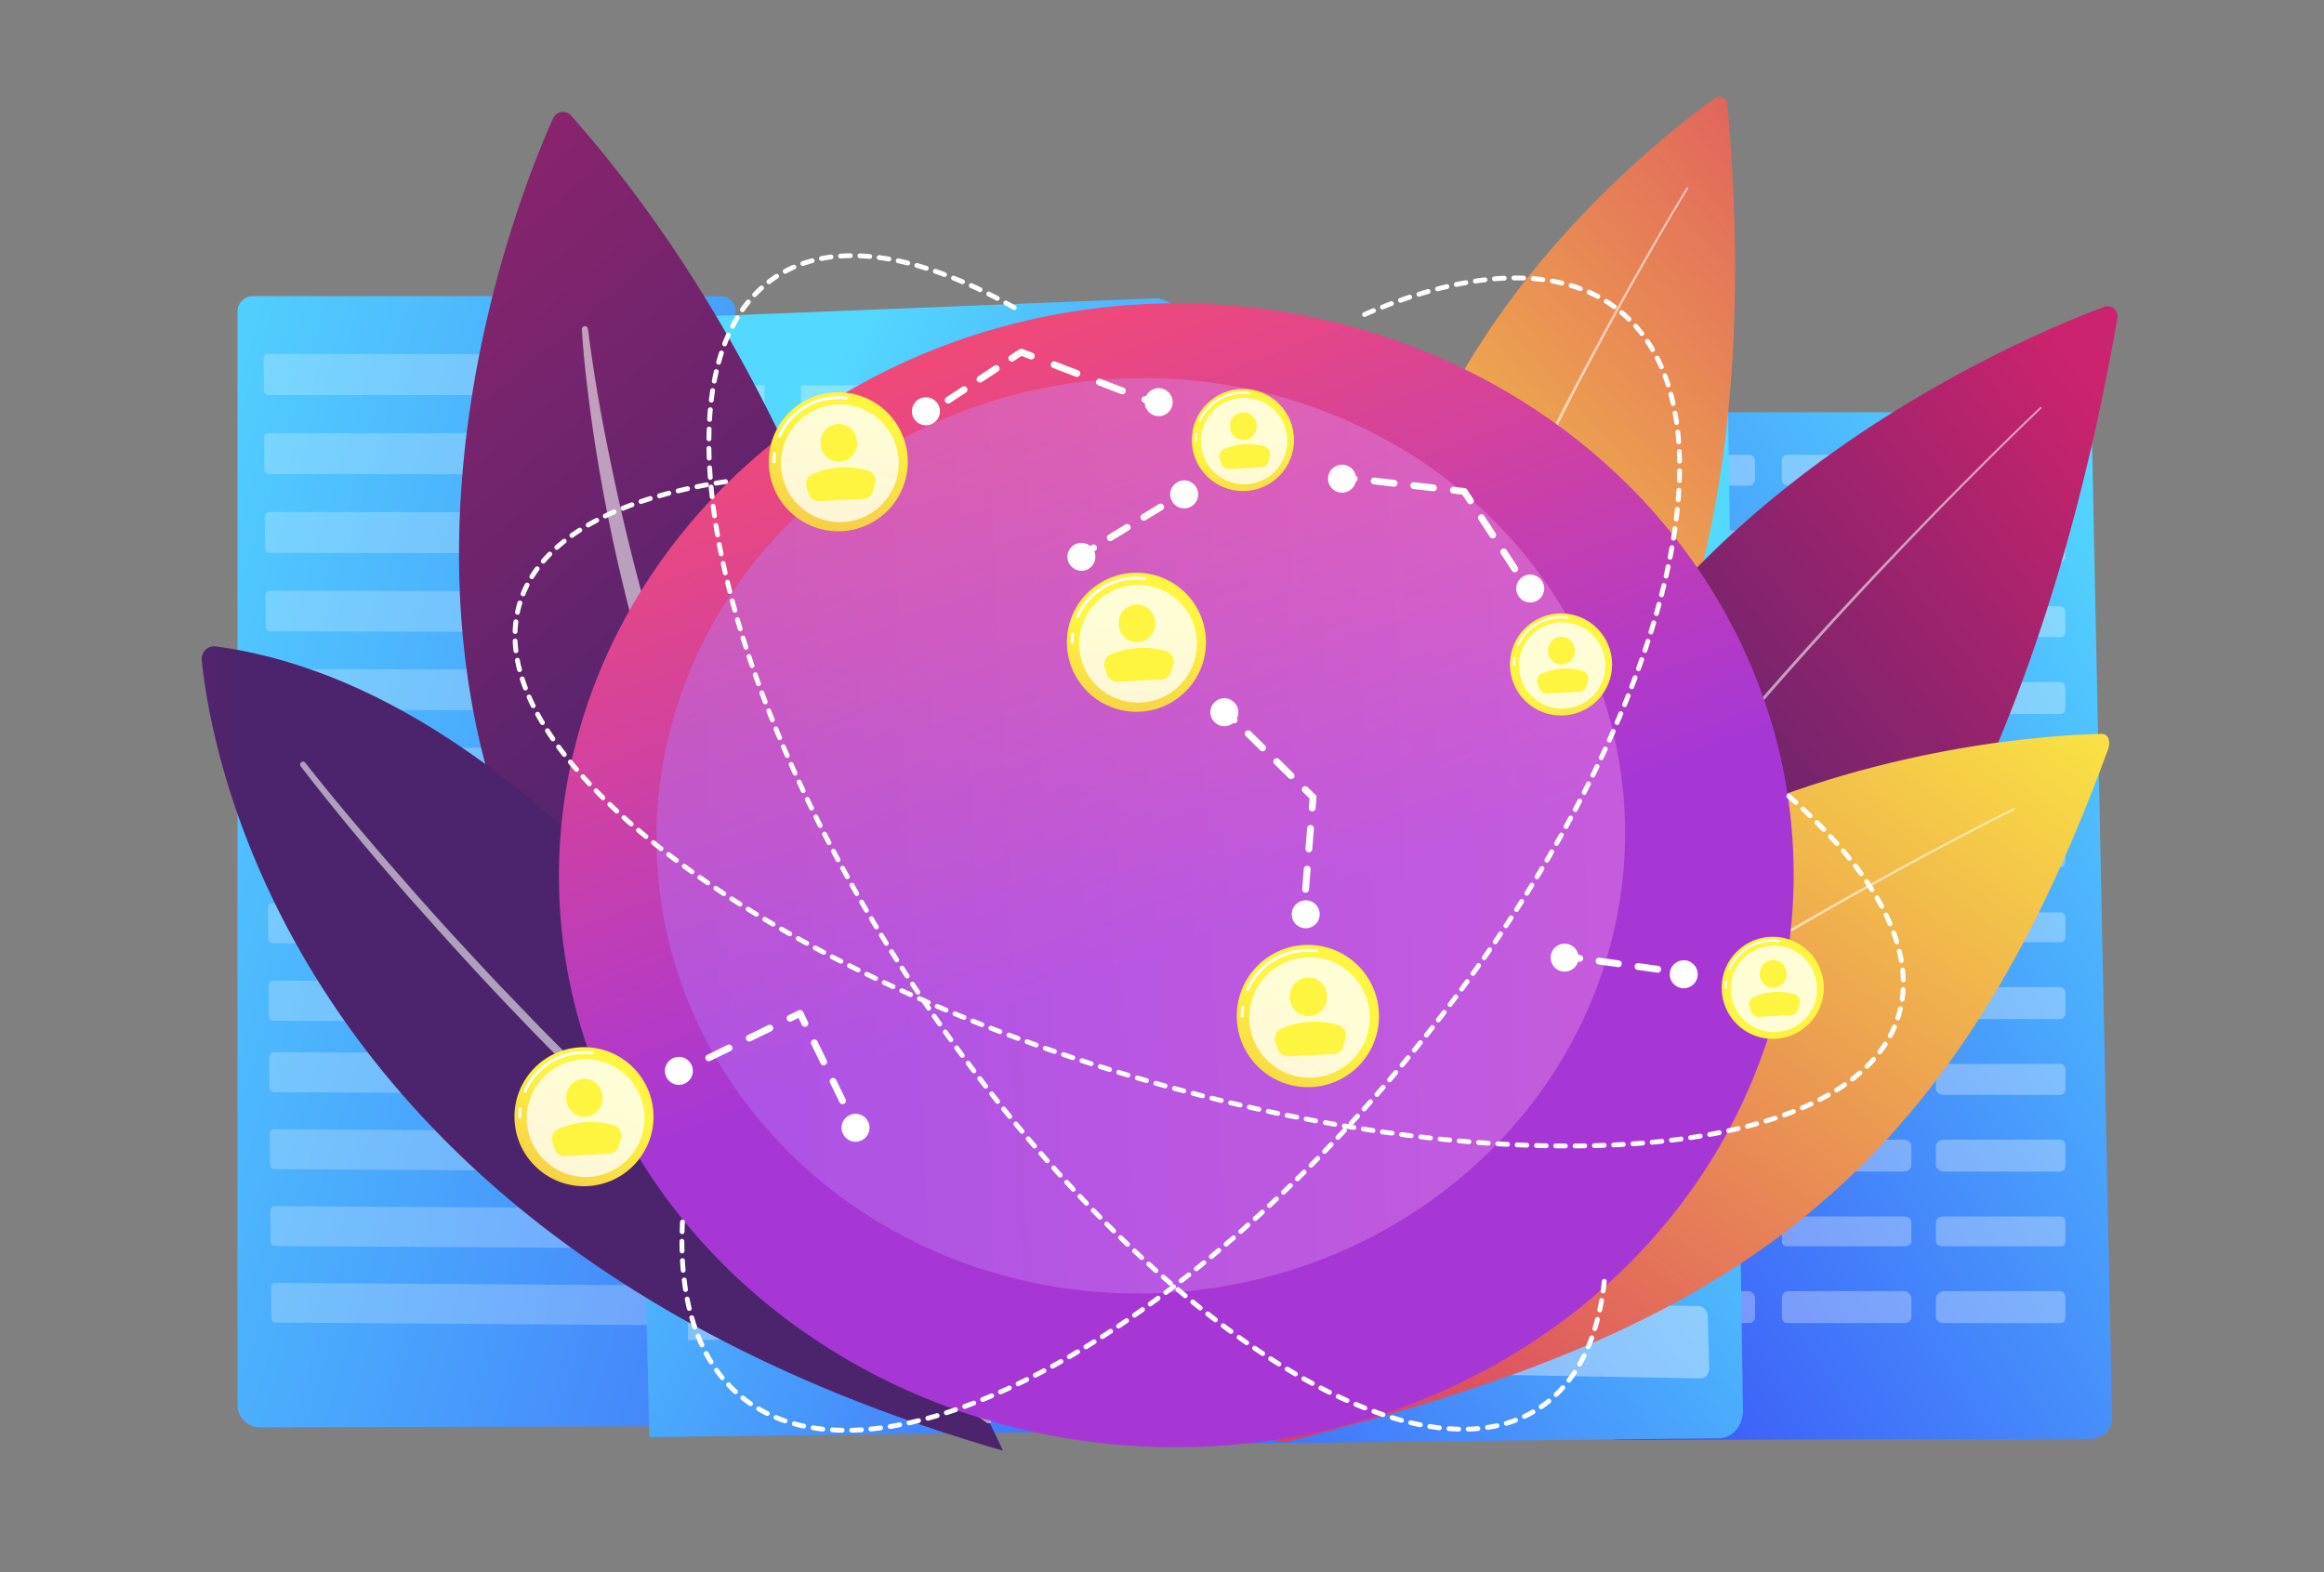 <svg xmlns="http://www.w3.org/2000/svg" xmlns:xlink="http://www.w3.org/1999/xlink" width="180.086" height="121.835" viewBox="0 0 180.086 121.835"><rect x="0" y="0" width="180.086" height="121.835" fill="#808080" stroke="none"/><defs><style>.a{fill:none;}.b{fill:url(#a);}.c{opacity:0.3;}.d,.l,.t{fill:#fff;}.e{fill:url(#b);}.f{opacity:0.23;}.g{fill:url(#c);}.h{opacity:0.29;}.i{fill:url(#d);}.j{opacity:0.37;}.k{fill:url(#e);}.l{opacity:0.56;}.m{fill:url(#f);}.n{fill:url(#g);}.o{fill:url(#h);}.p{fill:url(#i);}.q{fill:url(#j);}.r{opacity:0.39;fill:url(#k);}.s{fill:url(#l);}.t{opacity:0.78;}.u{fill:url(#m);}.v{fill:url(#n);}.w{fill:url(#o);}.x{fill:url(#p);}.y{fill:url(#q);}.z{fill:url(#r);}.aa{fill:url(#s);}.ab{fill:url(#t);}.ac{fill:url(#u);}.ad{fill:url(#v);}.ae{fill:url(#w);}.af{fill:url(#x);}.ag{fill:url(#y);}.ah{fill:url(#z);}.ai{fill:url(#aa);}.aj{fill:url(#ab);}.ak{fill:url(#ac);}.al{fill:url(#ad);}.am{fill:url(#ae);}.an{fill:url(#af);}</style><linearGradient id="a" x1="0.897" y1="-0.01" x2="-0.035" y2="1.188" gradientUnits="objectBoundingBox"><stop offset="0" stop-color="#53d8ff"/><stop offset="1" stop-color="#3840f7"/></linearGradient><linearGradient id="b" x1="-0.21" y1="0.042" x2="1.944" y2="1.464" xlink:href="#a"/><linearGradient id="c" x1="0.216" y1="0.202" x2="1.228" y2="1.259" xlink:href="#a"/><linearGradient id="d" x1="0.647" y1="0.285" x2="-0.08" y2="1.375" xlink:href="#a"/><linearGradient id="e" x1="-0.148" y1="-0.443" x2="0.485" y2="0.685" gradientUnits="objectBoundingBox"><stop offset="0" stop-color="#cb236d"/><stop offset="0.867" stop-color="#5d246d"/><stop offset="1" stop-color="#4c246d"/></linearGradient><linearGradient id="f" x1="-0.814" y1="0.765" x2="0.048" y2="0.765" gradientUnits="objectBoundingBox"><stop offset="0" stop-color="#cb236d"/><stop offset="1" stop-color="#4c246d"/></linearGradient><linearGradient id="g" x1="0.15" y1="0.964" x2="1.101" y2="-0.279" gradientUnits="objectBoundingBox"><stop offset="0" stop-color="#fdf53f"/><stop offset="1" stop-color="#d93c65"/></linearGradient><linearGradient id="h" x1="0.92" y1="0.042" x2="0.321" y2="0.63" xlink:href="#f"/><linearGradient id="i" x1="1.069" y1="-0.133" x2="0.075" y2="0.983" xlink:href="#g"/><linearGradient id="j" x1="0.51" y1="0.559" x2="0.306" y2="0.056" gradientUnits="objectBoundingBox"><stop offset="0" stop-color="#a737d5"/><stop offset="1" stop-color="#ef497a"/></linearGradient><linearGradient id="k" x1="0.041" y1="0.635" x2="1.041" y2="0.635" gradientUnits="objectBoundingBox"><stop offset="0" stop-color="#b37cff"/><stop offset="1" stop-color="#f895e7"/></linearGradient><linearGradient id="l" x1="1.462" y1="1.196" x2="-0.589" y2="4.295" xlink:href="#g"/><linearGradient id="m" x1="3.104" y1="4.707" x2="-0.749" y2="9.847" xlink:href="#g"/><linearGradient id="n" x1="2.114" y1="4.385" x2="0.112" y2="10.102" xlink:href="#g"/><linearGradient id="o" x1="1.191" y1="1.448" x2="-0.86" y2="4.547" xlink:href="#g"/><linearGradient id="p" x1="2.058" y1="5.638" x2="-1.795" y2="10.779" xlink:href="#g"/><linearGradient id="q" x1="1.57" y1="5.42" x2="-0.432" y2="11.137" xlink:href="#g"/><linearGradient id="r" x1="1.075" y1="0.844" x2="-0.976" y2="3.942" xlink:href="#g"/><linearGradient id="s" x1="1.611" y1="3.409" x2="-2.243" y2="8.55" xlink:href="#g"/><linearGradient id="t" x1="1.338" y1="2.942" x2="-0.664" y2="8.659" xlink:href="#g"/><linearGradient id="u" x1="1.31" y1="0.696" x2="-0.741" y2="3.795" xlink:href="#g"/><linearGradient id="v" x1="2.517" y1="2.865" x2="-1.336" y2="8.005" xlink:href="#g"/><linearGradient id="w" x1="1.809" y1="2.336" x2="-0.193" y2="8.053" xlink:href="#g"/><linearGradient id="x" x1="1.233" y1="0.818" x2="-0.818" y2="3.917" xlink:href="#g"/><linearGradient id="y" x1="2.22" y1="3.314" x2="-1.633" y2="8.455" xlink:href="#g"/><linearGradient id="z" x1="1.654" y1="2.837" x2="-0.347" y2="8.553" xlink:href="#g"/><linearGradient id="aa" x1="1.16" y1="0.711" x2="-0.891" y2="3.81" xlink:href="#g"/><linearGradient id="ab" x1="1.944" y1="2.921" x2="-1.91" y2="8.062" xlink:href="#g"/><linearGradient id="ac" x1="1.508" y1="2.389" x2="-0.495" y2="8.08" xlink:href="#g"/><linearGradient id="ad" x1="1.34" y1="1.363" x2="-0.712" y2="4.462" xlink:href="#g"/><linearGradient id="ae" x1="2.631" y1="5.322" x2="-1.223" y2="10.463" xlink:href="#g"/><linearGradient id="af" x1="1.868" y1="5.069" x2="-0.134" y2="10.786" xlink:href="#g"/></defs><g transform="translate(-55 -142)"><g transform="translate(55 142)"><g transform="translate(0)"><rect class="a" width="179.47" height="119.647" transform="translate(0.617 2.188)"/><rect class="a" width="179.47" height="119.647" transform="translate(0.617 2.032)"/><rect class="a" width="179.47" height="119.647" transform="translate(0 2.032)"/><rect class="a" width="179.47" height="119.647"/></g></g><g transform="translate(70.63 149.505)"><g transform="translate(2.772 15.439)"><g transform="translate(105.349 9.001)"><path class="b" d="M1752.932,424.005a1.658,1.658,0,0,0-1.694-1.554h-34.9a1.733,1.733,0,0,0-1.749,1.618v76.469a1.515,1.515,0,0,0,.525,1.1,1.813,1.813,0,0,0,1.215.452l36.479-.091a1.784,1.784,0,0,0,1.209-.466,1.519,1.519,0,0,0,.485-1.13Z" transform="translate(-1714.587 -422.451)"/><g class="c" transform="translate(2.212 3.295)"><path class="d" d="M1753.658,466.456h-9.018a.47.47,0,0,0-.509.436v1.492a.5.5,0,0,0,.509.469h9.018a.5.5,0,0,0,.509-.469v-1.492A.47.47,0,0,0,1753.658,466.456Z" transform="translate(-1744.131 -466.456)"/><path class="d" d="M1915.405,466.456h-9.018a.431.431,0,0,0-.464.436v1.492a.457.457,0,0,0,.464.469h9.018a.539.539,0,0,0,.553-.469v-1.492C1915.958,466.63,1915.673,466.456,1915.405,466.456Z" transform="translate(-1893.808 -466.456)"/><path class="d" d="M2074.918,466.456H2065.9c-.268,0-.6.174-.6.436v1.492c0,.262.332.469.6.469h9.018a.421.421,0,0,0,.417-.469v-1.492A.394.394,0,0,0,2074.918,466.456Z" transform="translate(-2041.251 -466.456)"/><g transform="translate(0 5.869)"><path class="d" d="M1753.658,544.833h-9.018a.5.5,0,0,0-.509.469v1.492a.54.54,0,0,0,.509.519h9.018a.539.539,0,0,0,.509-.519V545.3A.5.5,0,0,0,1753.658,544.833Z" transform="translate(-1744.131 -544.833)"/><path class="d" d="M1915.405,544.833h-9.018a.457.457,0,0,0-.464.469v1.492a.5.5,0,0,0,.464.519h9.018a.582.582,0,0,0,.553-.519V545.3A.539.539,0,0,0,1915.405,544.833Z" transform="translate(-1893.808 -544.833)"/><path class="d" d="M2074.918,544.833H2065.9c-.268,0-.6.206-.6.469v1.492a.631.631,0,0,0,.6.519h9.018a.465.465,0,0,0,.417-.519V545.3A.42.42,0,0,0,2074.918,544.833Z" transform="translate(-2041.251 -544.833)"/></g><g transform="translate(0 11.738)"><path class="d" d="M1753.658,623.21h-9.018a.524.524,0,0,0-.509.5V625.2c0,.262.241.4.509.4h9.018c.268,0,.509-.141.509-.4v-1.492A.523.523,0,0,0,1753.658,623.21Z" transform="translate(-1744.131 -623.21)"/><path class="d" d="M1915.405,623.21h-9.018a.485.485,0,0,0-.464.5V625.2c0,.262.2.4.464.4h9.018c.268,0,.553-.141.553-.4v-1.492A.566.566,0,0,0,1915.405,623.21Z" transform="translate(-1893.808 -623.21)"/><path class="d" d="M2074.918,623.21H2065.9c-.268,0-.6.239-.6.5V625.2c0,.262.332.4.6.4h9.018a.37.37,0,0,0,.417-.4v-1.492A.449.449,0,0,0,2074.918,623.21Z" transform="translate(-2041.251 -623.21)"/></g><g transform="translate(0 17.607)"><path class="d" d="M1753.658,701.586h-9.018a.554.554,0,0,0-.509.534v1.492a.484.484,0,0,0,.509.453h9.018a.483.483,0,0,0,.509-.453V702.12A.554.554,0,0,0,1753.658,701.586Z" transform="translate(-1744.131 -701.586)"/><path class="d" d="M1915.405,701.586h-9.018a.516.516,0,0,0-.464.534v1.492a.445.445,0,0,0,.464.453h9.018a.527.527,0,0,0,.553-.453V702.12A.6.6,0,0,0,1915.405,701.586Z" transform="translate(-1893.808 -701.586)"/><path class="d" d="M2074.918,701.586H2065.9a.645.645,0,0,0-.6.534v1.492c0,.262.332.453.6.453h9.018a.408.408,0,0,0,.417-.453V702.12C2075.335,701.858,2075.187,701.586,2074.918,701.586Z" transform="translate(-2041.251 -701.586)"/></g><g transform="translate(0 23.558)"><path class="d" d="M1753.658,781.067h-9.018a.509.509,0,0,0-.509.484v1.492a.525.525,0,0,0,.509.5h9.018a.525.525,0,0,0,.509-.5v-1.492A.509.509,0,0,0,1753.658,781.067Z" transform="translate(-1744.131 -781.067)"/><path class="d" d="M1915.405,781.067h-9.018a.47.47,0,0,0-.464.484v1.492a.487.487,0,0,0,.464.5h9.018a.568.568,0,0,0,.553-.5v-1.492A.552.552,0,0,0,1915.405,781.067Z" transform="translate(-1893.808 -781.067)"/><path class="d" d="M2074.918,781.067H2065.9c-.268,0-.6.222-.6.484v1.492c0,.262.332.5.6.5h9.018a.451.451,0,0,0,.417-.5v-1.492A.434.434,0,0,0,2074.918,781.067Z" transform="translate(-2041.251 -781.067)"/></g><g transform="translate(0 29.51)"><path class="d" d="M1753.658,860.548h-9.018a.469.469,0,0,0-.509.434v1.492a.572.572,0,0,0,.509.553h9.018a.572.572,0,0,0,.509-.553v-1.492A.469.469,0,0,0,1753.658,860.548Z" transform="translate(-1744.131 -860.548)"/><path class="d" d="M1915.405,860.548h-9.018a.43.43,0,0,0-.464.434v1.492a.534.534,0,0,0,.464.553h9.018a.614.614,0,0,0,.553-.553v-1.492C1915.958,860.72,1915.673,860.548,1915.405,860.548Z" transform="translate(-1893.808 -860.548)"/><path class="d" d="M2074.918,860.548H2065.9c-.268,0-.6.172-.6.434v1.492a.663.663,0,0,0,.6.553h9.018c.268,0,.417-.291.417-.553v-1.492A.393.393,0,0,0,2074.918,860.548Z" transform="translate(-2041.251 -860.548)"/></g><g transform="translate(0 35.461)"><path class="d" d="M1753.658,940.028h-9.018c-.268,0-.509.122-.509.385V941.9a.472.472,0,0,0,.509.438h9.018a.471.471,0,0,0,.509-.438v-1.492C1754.167,940.15,1753.926,940.028,1753.658,940.028Z" transform="translate(-1744.131 -940.028)"/><path class="d" d="M1915.405,940.028h-9.018c-.268,0-.464.122-.464.385V941.9a.432.432,0,0,0,.464.438h9.018c.268,0,.553-.175.553-.438v-1.492C1915.958,940.15,1915.673,940.028,1915.405,940.028Z" transform="translate(-1893.808 -940.028)"/><path class="d" d="M2074.918,940.028H2065.9c-.268,0-.6.122-.6.385V941.9c0,.262.332.438.6.438h9.018a.4.4,0,0,0,.417-.438v-1.492C2075.335,940.15,2075.187,940.028,2074.918,940.028Z" transform="translate(-2041.251 -940.028)"/></g><g transform="translate(0 41.248)"><path class="d" d="M1753.658,1017.3h-9.018a.523.523,0,0,0-.509.5v1.492a.512.512,0,0,0,.509.487h9.018a.511.511,0,0,0,.509-.487V1017.8A.522.522,0,0,0,1753.658,1017.3Z" transform="translate(-1744.131 -1017.301)"/><path class="d" d="M1915.405,1017.3h-9.018a.484.484,0,0,0-.464.5v1.492a.473.473,0,0,0,.464.487h9.018a.554.554,0,0,0,.553-.487V1017.8A.565.565,0,0,0,1915.405,1017.3Z" transform="translate(-1893.808 -1017.301)"/><path class="d" d="M2074.918,1017.3H2065.9c-.268,0-.6.238-.6.5v1.492c0,.262.332.487.6.487h9.018a.436.436,0,0,0,.417-.487V1017.8A.448.448,0,0,0,2074.918,1017.3Z" transform="translate(-2041.251 -1017.301)"/></g><g transform="translate(0 47.199)"><path class="d" d="M1753.658,1096.781h-9.018a.481.481,0,0,0-.509.45v1.492a.485.485,0,0,0,.509.455h9.018a.484.484,0,0,0,.509-.455v-1.492A.481.481,0,0,0,1753.658,1096.781Z" transform="translate(-1744.131 -1096.781)"/><path class="d" d="M1915.405,1096.781h-9.018a.442.442,0,0,0-.464.45v1.492a.446.446,0,0,0,.464.455h9.018a.528.528,0,0,0,.553-.455v-1.492A.524.524,0,0,0,1915.405,1096.781Z" transform="translate(-1893.808 -1096.781)"/><path class="d" d="M2074.918,1096.781H2065.9c-.268,0-.6.188-.6.45v1.492c0,.262.332.455.6.455h9.018a.409.409,0,0,0,.417-.455v-1.492A.405.405,0,0,0,2074.918,1096.781Z" transform="translate(-2041.251 -1096.781)"/></g><g transform="translate(0 53.068)"><path class="d" d="M1753.658,1175.158h-9.018a.508.508,0,0,0-.509.483v1.492a.527.527,0,0,0,.509.5h9.018a.526.526,0,0,0,.509-.5v-1.492A.508.508,0,0,0,1753.658,1175.158Z" transform="translate(-1744.131 -1175.158)"/><path class="d" d="M1915.405,1175.158h-9.018a.469.469,0,0,0-.464.483v1.492a.488.488,0,0,0,.464.5h9.018a.569.569,0,0,0,.553-.5v-1.492A.55.55,0,0,0,1915.405,1175.158Z" transform="translate(-1893.808 -1175.158)"/><path class="d" d="M2074.918,1175.158H2065.9c-.268,0-.6.221-.6.483v1.492c0,.262.332.5.6.5h9.018a.452.452,0,0,0,.417-.5v-1.492A.433.433,0,0,0,2074.918,1175.158Z" transform="translate(-2041.251 -1175.158)"/></g><g transform="translate(0 59.02)"><path class="d" d="M1753.658,1254.639h-9.018a.468.468,0,0,0-.509.433v1.492c0,.262.241.389.509.389h9.018c.268,0,.509-.127.509-.389v-1.492A.468.468,0,0,0,1753.658,1254.639Z" transform="translate(-1744.131 -1254.639)"/><path class="d" d="M1915.405,1254.639h-9.018a.429.429,0,0,0-.464.433v1.492c0,.262.2.389.464.389h9.018c.268,0,.553-.127.553-.389v-1.492C1915.958,1254.81,1915.673,1254.639,1915.405,1254.639Z" transform="translate(-1893.808 -1254.639)"/><path class="d" d="M2074.918,1254.639H2065.9c-.268,0-.6.171-.6.433v1.492c0,.262.332.389.6.389h9.018c.268,0,.417-.127.417-.389v-1.492A.392.392,0,0,0,2074.918,1254.639Z" transform="translate(-2041.251 -1254.639)"/></g><g transform="translate(0 64.806)"><path class="d" d="M1753.658,1331.912h-9.018a.568.568,0,0,0-.509.548v1.492a.473.473,0,0,0,.509.439h9.018a.472.472,0,0,0,.509-.439v-1.492A.568.568,0,0,0,1753.658,1331.912Z" transform="translate(-1744.131 -1331.912)"/><path class="d" d="M1915.405,1331.912h-9.018a.53.53,0,0,0-.464.548v1.492a.433.433,0,0,0,.464.439h9.018c.268,0,.553-.177.553-.439v-1.492A.61.61,0,0,0,1915.405,1331.912Z" transform="translate(-1893.808 -1331.912)"/><path class="d" d="M2074.918,1331.912H2065.9a.659.659,0,0,0-.6.548v1.492c0,.262.332.439.6.439h9.018a.4.4,0,0,0,.417-.439v-1.492C2075.335,1332.2,2075.187,1331.912,2074.918,1331.912Z" transform="translate(-2041.251 -1331.912)"/></g></g></g><g transform="translate(0 0)"><path class="e" d="M346.271,312.439a1.132,1.132,0,0,0-1.1-1.116H308.845a1.214,1.214,0,0,0-1.154,1.175V397.28a1.753,1.753,0,0,0,1.751,1.705l36.713-.1a1.714,1.714,0,0,0,1.217-.513,1.751,1.751,0,0,0,.488-1.244Z" transform="translate(-307.691 -311.323)"/><g class="f" transform="translate(2.029 4.489)"><path class="d" d="M368.483,362.193H335.132a.348.348,0,0,0-.346.354l.02,2.471a.355.355,0,0,0,.351.354l33.307.009a.336.336,0,0,0,.33-.355v-2.479A.321.321,0,0,0,368.483,362.193Z" transform="translate(-334.786 -362.193)"/><path class="d" d="M369,444.056l-33.294-.018a.343.343,0,0,0-.34.354l.022,2.464a.355.355,0,0,0,.352.354l33.26.028a.336.336,0,0,0,.331-.354v-2.472A.336.336,0,0,0,369,444.056Z" transform="translate(-335.327 -437.909)"/><path class="d" d="M369.606,525.7l-33.246-.036a.342.342,0,0,0-.34.352l.022,2.457a.355.355,0,0,0,.351.353l33.212.046a.335.335,0,0,0,.33-.353v-2.465A.336.336,0,0,0,369.606,525.7Z" transform="translate(-335.927 -513.421)"/><path class="d" d="M370.206,607.106l-33.2-.054a.341.341,0,0,0-.339.351l.022,2.45a.354.354,0,0,0,.351.352l33.165.064a.334.334,0,0,0,.329-.352V607.46A.335.335,0,0,0,370.206,607.106Z" transform="translate(-336.527 -588.717)"/><path class="d" d="M370.8,688.282l-33.151-.072a.34.34,0,0,0-.339.35l.022,2.443a.354.354,0,0,0,.35.351l33.117.082a.333.333,0,0,0,.329-.35v-2.451A.335.335,0,0,0,370.8,688.282Z" transform="translate(-337.125 -663.798)"/><path class="d" d="M371.4,769.227l-33.1-.09a.339.339,0,0,0-.338.349l.022,2.436a.353.353,0,0,0,.35.35l33.07.1a.332.332,0,0,0,.328-.349v-2.444A.334.334,0,0,0,371.4,769.227Z" transform="translate(-337.72 -738.665)"/><path class="d" d="M371.995,849.941l-33.057-.108a.338.338,0,0,0-.338.348l.022,2.429a.353.353,0,0,0,.349.35l33.023.117a.331.331,0,0,0,.328-.348v-2.437A.334.334,0,0,0,371.995,849.941Z" transform="translate(-338.314 -813.318)"/><path class="d" d="M372.588,930.425l-33.01-.125a.337.337,0,0,0-.337.346l.022,2.422a.352.352,0,0,0,.349.349l32.976.134a.33.33,0,0,0,.328-.347v-2.43A.333.333,0,0,0,372.588,930.425Z" transform="translate(-338.907 -887.76)"/><path class="d" d="M373.179,1010.682l-32.963-.143a.336.336,0,0,0-.337.345l.022,2.416a.352.352,0,0,0,.348.348l32.929.152a.329.329,0,0,0,.327-.346v-2.423A.333.333,0,0,0,373.179,1010.682Z" transform="translate(-339.497 -961.99)"/><path class="d" d="M373.725,1084.79l-32.92-.159a.336.336,0,0,0-.336.344l.022,2.409a.351.351,0,0,0,.348.347l32.886.168a.328.328,0,0,0,.327-.345v-2.416A.332.332,0,0,0,373.725,1084.79Z" transform="translate(-340.043 -1030.534)"/><path class="d" d="M374.313,1164.609l-32.873-.176a.335.335,0,0,0-.336.343l.022,2.4a.351.351,0,0,0,.347.346l32.84.185a.327.327,0,0,0,.326-.344v-2.409A.332.332,0,0,0,374.313,1164.609Z" transform="translate(-340.631 -1104.361)"/><path class="d" d="M374.9,1244.2l-32.827-.193a.334.334,0,0,0-.336.342l.022,2.4a.35.35,0,0,0,.347.346l32.793.2a.326.326,0,0,0,.326-.342v-2.4A.331.331,0,0,0,374.9,1244.2Z" transform="translate(-341.216 -1177.978)"/><path class="d" d="M375.484,1323.571l-32.78-.21a.333.333,0,0,0-.335.341l.021,2.389a.35.35,0,0,0,.346.345l32.747.219a.325.325,0,0,0,.325-.341v-2.4A.331.331,0,0,0,375.484,1323.571Z" transform="translate(-341.801 -1251.388)"/></g></g><g transform="translate(29.889 0.176)"><path class="g" d="M750,306.523a1.949,1.949,0,0,0-2.027-1.921l-39.925,1.6a1.256,1.256,0,0,0-1.206,1.285l2.027,85.351,40.37-.493a1.95,1.95,0,0,0,1.925-1.976Z" transform="translate(-706.841 -304.601)"/><g class="h" transform="translate(4.507 6.739)"><path class="d" d="M773.531,405.549l-6.425.018L767.03,394.6h6.439Z" transform="translate(-767.03 -394.603)"/><path class="d" d="M897.239,405.529l-6.4.018-.056-10.944H897.2Z" transform="translate(-881.516 -394.603)"/><path class="d" d="M1027.319,405.507l-6.376.018-.034-10.922h6.39Z" transform="translate(-1001.898 -394.603)"/><path class="d" d="M1153.489,405.479l-6.353.021-.016-10.9h6.369Z" transform="translate(-1118.658 -394.603)"/><g transform="translate(0.108 15.53)"><path class="d" d="M774.957,614.072l-6.4.034-.075-10.9,6.419-.02Z" transform="translate(-768.477 -603.097)"/><path class="d" d="M898.279,613.664l-6.381.034-.055-10.88,6.395-.02Z" transform="translate(-882.605 -602.738)"/><path class="d" d="M1027.954,613.234l-6.356.034-.034-10.858,6.37-.02Z" transform="translate(-1002.612 -602.36)"/><path class="d" d="M1153.765,612.818l-6.333.034-.013-10.838,6.346-.02Z" transform="translate(-1119.043 -601.994)"/></g><g transform="translate(0.22 31.491)"><path class="d" d="M776.422,828.383l-6.384.055-.075-10.83,6.4-.041Z" transform="translate(-769.963 -817.386)"/><path class="d" d="M899.346,827.578l-6.36.055-.055-10.81,6.374-.041Z" transform="translate(-883.723 -816.66)"/><path class="d" d="M1028.6,826.732l-6.336.054L1022.235,816l6.349-.041Z" transform="translate(-1003.345 -815.897)"/><path class="d" d="M1154.014,825.912l-6.313.054-.013-10.769,6.326-.041Z" transform="translate(-1119.404 -815.156)"/></g><g transform="translate(0.33 47.352)"><path class="d" d="M777.875,1041.072l-6.364.075-.073-10.505,6.378-.061Z" transform="translate(-771.438 -1030.309)"/><path class="d" d="M900.406,1039.876l-6.341.074-.053-10.486,6.354-.061Z" transform="translate(-884.833 -1029.221)"/><path class="d" d="M1029.252,1038.619l-6.316.074-.033-10.466,6.329-.061Z" transform="translate(-1004.073 -1028.077)"/><path class="d" d="M1154.262,1037.4l-6.294.074-.012-10.446,6.306-.061Z" transform="translate(-1119.762 -1026.967)"/></g><g transform="translate(0.44 63.112)"><path class="d" d="M779.321,1252.663l-6.344.095-.072-10.439,6.357-.082Z" transform="translate(-772.905 -1241.878)"/><path class="d" d="M901.459,1251.082l-6.32.094-.053-10.42,6.334-.081Z" transform="translate(-885.937 -1240.433)"/><path class="d" d="M1029.9,1249.419l-6.3.094-.033-10.4,6.309-.081Z" transform="translate(-1004.797 -1238.913)"/><path class="d" d="M1154.509,1247.806l-6.274.094-.012-10.38,6.286-.081Z" transform="translate(-1120.119 -1237.439)"/></g></g></g><g transform="translate(71.938 6.181)"><path class="i" d="M1311.954,386.9a2.324,2.324,0,0,0-.572-1.517,1.7,1.7,0,0,0-1.328-.591l-39.875,1.485a2.034,2.034,0,0,0-1.782,2.209l1.967,76.977a2,2,0,0,0,1.858,2.083l39.074-.443a1.727,1.727,0,0,0,1.3-.649,2.349,2.349,0,0,0,.521-1.534Z" transform="translate(-1268.397 -384.786)"/><g class="j" transform="translate(3.27 5.725)"><path class="d" d="M1348.193,461.247h-35.509a.635.635,0,0,0-.619.671l.034,3.651c0,.383.288.815.635.816l35.61.043c.353,0,.625-.441.614-.828l-.108-3.675A.675.675,0,0,0,1348.193,461.247Z" transform="translate(-1312.066 -461.247)"/><path class="d" d="M1349.338,566.376l-35.664-.069a.728.728,0,0,0-.621.77l.034,3.693a.73.73,0,0,0,.637.755l35.766.115a.7.7,0,0,0,.619-.757l-.109-3.727A.776.776,0,0,0,1349.338,566.376Z" transform="translate(-1312.979 -558.44)"/><path class="d" d="M1350.5,676.649l-35.825-.142a.556.556,0,0,0-.625.575l.035,3.725a.663.663,0,0,0,.639.687l35.922.186a.634.634,0,0,0,.624-.686l-.11-3.76A.6.6,0,0,0,1350.5,676.649Z" transform="translate(-1313.902 -660.388)"/><path class="d" d="M1351.666,784.187l-35.982-.214a.618.618,0,0,0-.627.654l.035,3.758a.6.6,0,0,0,.641.618l36.081.259a.576.576,0,0,0,.629-.614l-.111-3.793A.664.664,0,0,0,1351.666,784.187Z" transform="translate(-1314.833 -759.807)"/><path class="d" d="M1352.842,892.661l-36.141-.287a.689.689,0,0,0-.63.735l.035,3.791c0,.4.293.827.646.83l36.246.335c.359,0,.637-.426.625-.826l-.112-3.827A.744.744,0,0,0,1352.842,892.661Z" transform="translate(-1315.772 -860.092)"/><path class="d" d="M1354.027,1002.085l-36.3-.361c-.353,0-.635.419-.632.818l.035,3.825a.733.733,0,0,0,.648.762l36.407.41a.69.69,0,0,0,.63-.754l-.113-3.861C1354.691,1002.521,1354.387,1002.089,1354.027,1002.085Z" transform="translate(-1316.718 -961.253)"/><path class="d" d="M1355.232,1116.3l-36.468-.439a.584.584,0,0,0-.636.615l.036,3.859a.665.665,0,0,0,.65.691l36.569.486a.624.624,0,0,0,.635-.681l-.114-3.9A.637.637,0,0,0,1355.232,1116.3Z" transform="translate(-1317.674 -1066.839)"/><path class="d" d="M1356.439,1227.69l-36.631-.516a.65.65,0,0,0-.638.7l.036,3.893a.6.6,0,0,0,.652.62l36.733.564a.567.567,0,0,0,.641-.606l-.115-3.931A.714.714,0,0,0,1356.439,1227.69Z" transform="translate(-1318.638 -1169.821)"/><path class="d" d="M1357.657,1340.072l-36.8-.594a.727.727,0,0,0-.64.782l.036,3.928c0,.411.3.834.657.84l36.9.646c.365.006.649-.41.637-.825l-.116-3.966A.8.8,0,0,0,1357.657,1340.072Z" transform="translate(-1319.61 -1273.716)"/></g></g></g><g transform="translate(0 1.167)"><g transform="translate(19.94 0)"><path class="k" d="M578.7,204.106s-2.043-57.135-33.055-92.166a.838.838,0,0,0-1.394.209C540.312,120.943,517.856,177.511,578.7,204.106Z" transform="translate(-536.962 -111.655)"/><path class="l" d="M664.574,333.544c.423,3.294.98,6.585,1.66,9.841q.988,4.893,2.264,9.718c.858,3.213,1.782,6.406,2.828,9.561,1.029,3.159,2.148,6.289,3.4,9.366s2.552,6.133,4.016,9.112c.18.374.354.751.539,1.122l.567,1.108c.383.736.746,1.483,1.144,2.211l1.2,2.184.3.547.314.537.628,1.075c.815,1.448,1.729,2.833,2.6,4.248.448.7.921,1.381,1.38,2.073l.694,1.035c.235.343.486.673.725,1.013l1.451,2.028L691.8,402.3l.764.987.8.956,1.592,1.924,0,.005a.234.234,0,0,1-.35.311,93.288,93.288,0,0,1-12.231-15.926l-.659-1.073-.329-.536-.313-.546-1.243-2.189c-.413-.731-.79-1.48-1.187-2.22l-.588-1.113c-.191-.373-.373-.752-.56-1.127-1.513-3-2.845-6.08-4.11-9.187a139.983,139.983,0,0,1-6.084-19.16q-1.182-4.886-2-9.847-.407-2.479-.714-4.972c-.209-1.662-.383-3.324-.481-5a.234.234,0,0,1,.467-.044Z" transform="translate(-654.586 -316.733)"/></g><g transform="translate(0 41.409)"><path class="m" d="M332.764,726.979s-26.136-57.6-60.993-62.319a.969.969,0,0,0-1.092,1.055C271.384,672.944,277.691,711.072,332.764,726.979Z" transform="translate(-270.674 -664.652)"/><path class="l" d="M372.969,784.148c1.891,2.409,3.873,4.759,5.874,7.084,1.006,1.159,2.013,2.317,3.032,3.465s2.046,2.288,3.089,3.414,2.086,2.252,3.141,3.367l3.194,3.316c2.163,2.177,4.325,4.356,6.547,6.474,2.185,2.156,4.469,4.207,6.716,6.3l3.454,3.043c.577.505,1.148,1.018,1.731,1.517l1.767,1.474c1.181.98,2.351,1.973,3.54,2.942l3.618,2.846c.6.474,1.2.958,1.809,1.423l1.85,1.369,3.7,2.739.005,0a.225.225,0,0,1-.265.364c-5-3.585-9.947-7.251-14.631-11.243l-1.777-1.472c-.586-.5-1.16-1.01-1.741-1.514l-3.473-3.038c-2.259-2.088-4.555-4.136-6.753-6.289q-6.658-6.389-12.868-13.224c-1.041-1.132-2.054-2.289-3.082-3.433s-2.021-2.319-3.025-3.484c-1.983-2.352-3.937-4.725-5.813-7.171a.225.225,0,0,1,.356-.276Z" transform="translate(-364.934 -775.117)"/></g></g><g transform="translate(81.233 0)"><g transform="translate(9.938)"><path class="n" d="M1514.308,96.181c-5.884,4.207-39.128,30.085-20.447,65.642,0,0,26.271-11.4,21.413-65.2A.612.612,0,0,0,1514.308,96.181Z" transform="translate(-1488.224 -96.066)"/><path class="l" d="M1530.289,189.845c-1.2,1.974-2.353,3.974-3.491,5.982s-2.252,4.032-3.342,6.067-2.157,4.083-3.2,6.143-2.051,4.137-3.033,6.226c-1.958,4.18-3.8,8.42-5.4,12.748q-1.211,3.242-2.179,6.564a57.98,57.98,0,0,0-1.565,6.725h0a.171.171,0,1,1-.338-.055h0a58.356,58.356,0,0,1,1.6-6.759q.981-3.33,2.209-6.577c1.62-4.333,3.475-8.572,5.45-12.75q1.487-3.131,3.059-6.221t3.223-6.136q1.648-3.049,3.366-6.059c1.146-2.006,2.31-4,3.515-5.974a.073.073,0,1,1,.124.076Z" transform="translate(-1506.282 -182.72)"/></g><g transform="translate(17.173 16.225)"><path class="o" d="M1642.907,312.791c-8.586,3.21-57.789,23.934-46.635,73.6,0,0,35.9-5.3,47.672-72.74A.776.776,0,0,0,1642.907,312.791Z" transform="translate(-1593.902 -312.74)"/><path class="l" d="M1628.988,417.1c-2.115,2.021-4.189,4.087-6.244,6.17s-4.085,4.191-6.091,6.322-3.986,4.285-5.941,6.463-3.874,4.387-5.765,6.619c-3.774,4.47-7.421,9.053-10.807,13.822q-2.551,3.569-4.832,7.316a73.548,73.548,0,0,0-4.135,7.718h0a.171.171,0,1,1-.312-.142h0a73.864,73.864,0,0,1,4.175-7.742q2.294-3.751,4.865-7.321c3.406-4.769,7.07-9.346,10.86-13.81q2.849-3.343,5.788-6.608t5.962-6.45q3.019-3.19,6.111-6.308c2.062-2.078,4.142-4.138,6.266-6.156a.073.073,0,0,1,.1.105Z" transform="translate(-1584.845 -409.169)"/></g><g transform="translate(0 49.363)"><path class="p" d="M1421.505,755.294c-7.783.159-54.608,3.153-65.922,51.012-.46,1.947,1.1,4.26,3.045,3.772,32.762-8.251,50.683-18.839,63.373-53.613C1422.21,755.893,1422.026,755.284,1421.505,755.294Z" transform="translate(-1355.502 -755.294)"/><path class="l" d="M1464.692,832.159c-2.48,1.245-4.935,2.543-7.377,3.862s-4.868,2.67-7.277,4.049c-4.817,2.759-9.576,5.622-14.238,8.636-.581.379-1.167.751-1.745,1.135l-1.734,1.151c-.577.385-1.148.779-1.722,1.168l-.86.587-.852.6-.853.6c-.285.2-.568.4-.849.6l-1.688,1.217c-.56.409-1.113.827-1.67,1.241-.277.208-.558.412-.833.624l-.823.636-.823.636-.411.319-.405.326-1.621,1.3-1.594,1.337-.4.334c-.132.113-.26.229-.391.343l-.78.687a78.917,78.917,0,0,0-5.947,5.8h0a.171.171,0,0,1-.253-.231h0a79.247,79.247,0,0,1,5.99-5.809l.785-.687c.131-.114.26-.23.393-.342l.4-.334,1.6-1.335,1.629-1.3.407-.325.413-.318.827-.635.827-.635c.276-.211.558-.415.836-.622.559-.412,1.115-.83,1.677-1.238l1.694-1.214c.281-.2.566-.4.852-.6l.855-.595.855-.595.862-.585c.576-.388,1.149-.781,1.728-1.165l1.74-1.147c.579-.383,1.167-.754,1.75-1.131,4.674-3,9.445-5.853,14.273-8.6q3.622-2.058,7.293-4.029c2.448-1.313,4.906-2.6,7.393-3.843a.073.073,0,0,1,.065.13Z" transform="translate(-1405.458 -826.276)"/></g></g><g transform="translate(23.974 12.122)"><g transform="translate(0.125 0)"><g transform="translate(3.229 3.499)"><ellipse class="q" cx="47.839" cy="44.32" rx="47.839" ry="44.32" transform="matrix(1, -0.008, 0.008, 1, 0, 0.761)"/><ellipse class="r" cx="37.539" cy="35.462" rx="37.539" ry="35.462" transform="translate(6.113 8.17) rotate(-2.969)"/></g><path class="d" d="M674.074,543.671h0q-.373,0-.75-.005a.187.187,0,0,1,0-.374h0q.375,0,.747.005a.187.187,0,0,1,0,.374Zm.749,0a.187.187,0,0,1,0-.374q.375,0,.747-.009a.185.185,0,0,1,.19.184.187.187,0,0,1-.184.19q-.373.006-.75.009Zm-2.246-.015h0q-.373-.007-.75-.018a.187.187,0,1,1,.011-.374q.375.011.747.018a.187.187,0,0,1,0,.374Zm3.744-.01a.187.187,0,0,1,0-.374q.375-.01.747-.024a.187.187,0,0,1,.014.374q-.373.014-.75.024Zm-5.241-.032h-.007l-.75-.031a.187.187,0,0,1,.017-.374l.747.03a.187.187,0,0,1-.007.374Zm6.737-.023a.187.187,0,0,1-.009-.374q.375-.018.746-.039a.187.187,0,0,1,.022.374q-.373.022-.75.039Zm-8.234-.044h-.01l-.749-.042a.187.187,0,0,1,.023-.374q.375.023.746.042a.187.187,0,0,1-.01.374Zm9.729-.043a.187.187,0,0,1-.013-.374q.375-.026.745-.056a.187.187,0,0,1,.03.373q-.372.03-.749.056Zm-11.224-.048h-.013l-.748-.054a.187.187,0,1,1,.028-.373l.746.053a.187.187,0,0,1-.013.374Zm12.716-.073a.187.187,0,0,1-.017-.374q.374-.035.743-.074a.187.187,0,1,1,.039.372q-.371.04-.747.075Zm-14.21-.039h-.016l-.747-.065a.187.187,0,0,1,.034-.373l.745.064a.187.187,0,0,1-.015.374Zm15.7-.119a.187.187,0,0,1-.022-.373c.247-.03.5-.061.74-.094a.187.187,0,1,1,.05.371c-.245.033-.5.065-.745.094Zm-17.19-.015h-.018l-.746-.075a.187.187,0,1,1,.039-.372l.744.075a.187.187,0,0,1-.018.374Zm-1.49-.155h-.021l-.745-.085a.187.187,0,1,1,.044-.372l.743.085a.187.187,0,0,1-.02.373Zm20.165-.028a.187.187,0,0,1-.027-.372c.247-.037.5-.075.737-.115a.187.187,0,0,1,.061.37c-.244.04-.494.079-.743.116Zm-21.652-.146H662.1l-.744-.095a.187.187,0,0,1,.049-.371l.742.095a.187.187,0,0,1-.023.373Zm23.13-.1a.187.187,0,0,1-.033-.371c.245-.044.491-.091.733-.139a.187.187,0,1,1,.073.367c-.243.048-.492.1-.739.14A.184.184,0,0,1,685.256,542.782Zm-24.615-.1-.026,0-.743-.1a.187.187,0,1,1,.053-.37l.74.1a.187.187,0,0,1-.025.373Zm26.084-.193a.187.187,0,0,1-.039-.37c.244-.053.489-.108.727-.165a.187.187,0,1,1,.086.364c-.24.057-.487.113-.734.166A.2.2,0,0,1,686.725,542.491Zm-27.566-.02-.028,0-.741-.113a.187.187,0,1,1,.058-.37l.739.113a.187.187,0,0,1-.028.372Zm-1.48-.231-.03,0-.74-.122a.187.187,0,0,1,.062-.369l.738.122a.187.187,0,0,1-.03.372Zm30.5-.094a.187.187,0,0,1-.047-.369c.242-.062.484-.127.719-.194a.187.187,0,0,1,.1.36c-.238.067-.483.133-.727.2A.191.191,0,0,1,688.183,542.146Zm-31.981-.154-.032,0-.738-.131a.187.187,0,0,1,.066-.368l.736.131a.187.187,0,0,1-.032.372Zm33.422-.251a.187.187,0,0,1-.055-.366c.239-.073.477-.149.709-.226a.187.187,0,1,1,.118.355c-.234.078-.476.155-.718.229A.189.189,0,0,1,689.624,541.741Zm-34.9-.015a.185.185,0,0,1-.035,0l-.737-.139a.187.187,0,0,1,.071-.368l.735.139a.187.187,0,0,1-.034.371Zm-1.471-.283a.192.192,0,0,1-.037,0l-.735-.148a.187.187,0,0,1,.075-.367l.733.147a.187.187,0,0,1-.036.371Zm37.788-.175a.187.187,0,0,1-.064-.363c.235-.085.469-.174.7-.263a.187.187,0,1,1,.137.348c-.23.091-.467.18-.705.267A.187.187,0,0,1,691.045,541.268Zm-39.255-.124a.183.183,0,0,1-.039,0l-.733-.156a.187.187,0,1,1,.079-.366l.731.156a.187.187,0,0,1-.038.37Zm-1.464-.315a.189.189,0,0,1-.041,0l-.732-.164a.187.187,0,1,1,.083-.365l.73.164a.187.187,0,0,1-.04.37Zm42.112-.11a.187.187,0,0,1-.074-.359c.23-.1.458-.2.677-.3a.187.187,0,0,1,.159.339c-.223.1-.455.209-.688.31A.187.187,0,0,1,692.438,540.717Zm-43.572-.221a.185.185,0,0,1-.043,0l-.73-.172a.187.187,0,1,1,.087-.364l.728.171a.187.187,0,0,1-.042.37Zm-1.457-.347a.187.187,0,0,1-.045-.005l-.728-.18a.187.187,0,0,1,.091-.363l.726.179a.187.187,0,0,1-.044.369Zm46.383-.07a.187.187,0,0,1-.086-.354c.222-.114.441-.233.652-.352a.187.187,0,1,1,.185.326c-.215.122-.439.243-.665.36A.187.187,0,0,1,693.792,540.079Zm-47.836-.293a.187.187,0,0,1-.046-.006l-.726-.187a.187.187,0,0,1,.094-.362l.724.187a.187.187,0,0,1-.046.369Zm-1.449-.378a.183.183,0,0,1-.048-.006l-.724-.195a.187.187,0,1,1,.1-.361l.722.194a.187.187,0,0,1-.048.368Zm50.588-.068a.187.187,0,0,1-.1-.346c.211-.132.419-.269.618-.407a.187.187,0,0,1,.213.308c-.2.141-.416.281-.633.416A.186.186,0,0,1,695.094,539.341Zm-52.033-.325a.19.19,0,0,1-.05-.007l-.722-.2a.187.187,0,0,1,.1-.36l.72.2a.187.187,0,0,1-.05.368Zm-1.439-.407a.188.188,0,0,1-.052-.007l-.719-.209a.187.187,0,1,1,.106-.359l.717.209a.187.187,0,0,1-.052.367Zm54.7-.122a.187.187,0,0,1-.115-.335c.2-.152.389-.309.571-.467a.187.187,0,1,1,.245.283c-.187.162-.385.324-.587.481A.186.186,0,0,1,696.323,538.487Zm-56.137-.3a.19.19,0,0,1-.054-.008l-.718-.217a.187.187,0,1,1,.109-.358l.716.216a.187.187,0,0,1-.054.367Zm-1.433-.437a.187.187,0,0,1-.056-.009l-.716-.224a.187.187,0,1,1,.113-.357l.714.224a.187.187,0,0,1-.055.366Zm58.7-.245a.187.187,0,0,1-.131-.321c.176-.173.347-.353.506-.533a.187.187,0,1,1,.28.248c-.166.187-.342.372-.524.551A.186.186,0,0,1,697.451,537.506Zm-60.126-.207a.187.187,0,0,1-.057-.009l-.713-.232a.187.187,0,1,1,.117-.356l.711.231a.187.187,0,0,1-.057.365Zm-1.423-.466a.187.187,0,0,1-.059-.01l-.711-.239a.187.187,0,0,1,.12-.355l.709.238a.187.187,0,0,1-.059.365Zm62.54-.446a.187.187,0,0,1-.149-.3c.149-.2.291-.4.422-.6a.187.187,0,0,1,.314.2c-.136.21-.284.42-.439.623A.187.187,0,0,1,698.442,536.387Zm-63.959-.035a.185.185,0,0,1-.061-.01l-.708-.246a.187.187,0,0,1,.124-.353l.706.246a.187.187,0,0,1-.061.364Zm-1.413-.5a.189.189,0,0,1-.063-.011l-.706-.254a.187.187,0,0,1,.128-.352l.7.253a.187.187,0,0,1-.063.364Zm-1.408-.511a.188.188,0,0,1-.065-.012l-.7-.261a.187.187,0,0,1,.131-.351l.7.261a.187.187,0,0,1-.065.363Zm67.59-.213a.187.187,0,0,1-.165-.276c.115-.215.222-.437.317-.659a.187.187,0,0,1,.344.147c-.1.232-.211.463-.331.688A.187.187,0,0,1,699.252,535.132Zm-68.992-.313a.188.188,0,0,1-.067-.012l-.7-.269a.187.187,0,1,1,.135-.349l.7.268a.187.187,0,0,1-.067.362Zm-1.4-.541a.188.188,0,0,1-.068-.013l-.7-.277a.187.187,0,1,1,.139-.348l.7.276a.187.187,0,0,1-.069.361Zm70.976-.519a.187.187,0,0,1-.178-.246q.035-.106.067-.212c.048-.162.092-.328.131-.493a.187.187,0,1,1,.365.085c-.04.172-.086.346-.136.515q-.033.112-.07.222A.187.187,0,0,1,699.839,533.759Zm-72.367-.038a.187.187,0,0,1-.07-.014l-.694-.285a.187.187,0,1,1,.143-.346l.692.284a.187.187,0,0,1-.071.361Zm-1.384-.572a.186.186,0,0,1-.072-.015l-.691-.293a.187.187,0,1,1,.147-.344l.689.292a.187.187,0,0,1-.073.36Zm-1.377-.588a.187.187,0,0,1-.074-.016l-.687-.3a.187.187,0,1,1,.151-.343l.685.3a.187.187,0,0,1-.075.359Zm75.468-.259-.027,0a.187.187,0,0,1-.159-.212c.034-.239.058-.484.072-.729a.187.187,0,1,1,.374.021c-.014.255-.039.511-.075.761A.187.187,0,0,1,700.179,532.3Zm-76.838-.346a.187.187,0,0,1-.076-.016l-.683-.309a.187.187,0,0,1,.155-.341l.681.308a.187.187,0,0,1-.077.358Zm-1.363-.621a.186.186,0,0,1-.078-.017l-.68-.317a.187.187,0,0,1,.159-.339l.678.316a.187.187,0,0,1-.079.357Zm78.285-.527a.187.187,0,0,1-.187-.182c-.006-.241-.022-.487-.047-.732a.187.187,0,1,1,.372-.038c.026.255.043.51.049.761a.187.187,0,0,1-.182.192Zm-79.64-.111a.187.187,0,0,1-.081-.018l-.676-.326a.187.187,0,0,1,.164-.337l.674.325a.187.187,0,0,1-.081.356Zm-1.347-.655a.186.186,0,0,1-.083-.019l-.671-.334a.187.187,0,1,1,.168-.335l.669.333a.187.187,0,0,1-.083.355Zm-1.339-.672a.187.187,0,0,1-.085-.021l-.667-.343a.187.187,0,1,1,.173-.332q.331.172.665.342a.187.187,0,0,1-.085.354Zm82.174-.05a.187.187,0,0,1-.184-.155c-.042-.237-.093-.48-.151-.72a.187.187,0,1,1,.364-.089c.061.249.113.5.156.744a.187.187,0,0,1-.152.217Zm-83.5-.64a.187.187,0,0,1-.087-.022q-.333-.176-.662-.353a.187.187,0,1,1,.177-.33q.328.176.66.351a.187.187,0,0,1-.088.353Zm-1.32-.709a.187.187,0,0,1-.09-.023q-.33-.181-.657-.362a.187.187,0,1,1,.182-.327q.325.181.655.361a.187.187,0,0,1-.09.352Zm84.47-.105a.187.187,0,0,1-.179-.132c-.071-.23-.151-.466-.237-.7a.187.187,0,1,1,.351-.13c.089.24.171.482.244.719a.187.187,0,0,1-.124.234A.189.189,0,0,1,699.758,527.868Zm-85.779-.623a.186.186,0,0,1-.092-.024q-.328-.185-.652-.372a.187.187,0,1,1,.187-.324q.323.186.649.37a.187.187,0,0,1-.092.35Zm-1.3-.747a.186.186,0,0,1-.094-.026q-.325-.191-.646-.382a.187.187,0,1,1,.192-.322q.32.191.643.381a.187.187,0,0,1-.095.349Zm86.56-.034a.187.187,0,0,1-.172-.114c-.1-.222-.2-.449-.307-.673a.187.187,0,1,1,.337-.163c.111.23.216.462.314.689a.187.187,0,0,1-.172.261Zm-87.846-.734a.187.187,0,0,1-.1-.027q-.322-.2-.64-.393a.187.187,0,0,1,.2-.318q.316.2.637.391a.187.187,0,0,1-.1.347Zm87.2-.615a.187.187,0,0,1-.165-.1c-.115-.214-.237-.432-.363-.647a.187.187,0,0,1,.323-.189c.128.219.253.441.37.659a.187.187,0,0,1-.077.253A.185.185,0,0,1,698.59,525.115Zm-88.469-.174a.186.186,0,0,1-.1-.029q-.319-.2-.633-.4a.187.187,0,1,1,.2-.315q.313.2.63.4a.187.187,0,0,1-.1.346Zm-1.259-.811a.185.185,0,0,1-.1-.031q-.315-.207-.625-.415a.187.187,0,1,1,.208-.311q.309.207.622.413a.187.187,0,0,1-.1.344Zm88.972-.307a.187.187,0,0,1-.158-.087c-.13-.205-.267-.414-.408-.621a.187.187,0,0,1,.31-.211c.143.21.282.422.414.631a.187.187,0,0,1-.158.287Zm-90.216-.527a.186.186,0,0,1-.106-.033q-.311-.213-.617-.427a.187.187,0,1,1,.215-.307q.3.213.614.425a.187.187,0,0,1-.106.342Zm89.375-.711a.187.187,0,0,1-.152-.077c-.143-.2-.292-.4-.444-.6a.187.187,0,1,1,.3-.228c.154.2.306.4.451.6a.187.187,0,0,1-.151.3Zm-90.6-.147a.186.186,0,0,1-.109-.035q-.307-.22-.609-.44a.187.187,0,0,1,.221-.3q.3.219.605.437a.187.187,0,0,1-.109.34Zm-1.209-.884a.187.187,0,0,1-.112-.037q-.3-.226-.6-.453a.187.187,0,0,1,.228-.3q.295.225.6.451a.187.187,0,0,1-.112.337Zm90.9-.158a.187.187,0,0,1-.146-.069c-.153-.19-.313-.382-.475-.573a.187.187,0,1,1,.285-.242c.164.193.325.388.481.58a.187.187,0,0,1-.146.3Zm-92.09-.753a.186.186,0,0,1-.115-.04q-.3-.234-.588-.467a.187.187,0,1,1,.235-.292q.289.233.585.464a.187.187,0,0,1-.116.335Zm91.121-.389a.186.186,0,0,1-.14-.063c-.162-.183-.331-.369-.5-.552a.187.187,0,0,1,.275-.254c.171.185.341.373.506.558a.187.187,0,0,1-.14.312Zm-92.288-.55a.186.186,0,0,1-.119-.043c-.195-.161-.388-.323-.576-.483a.187.187,0,1,1,.242-.285c.186.158.379.32.572.479a.187.187,0,0,1-.119.331Zm91.27-.549a.187.187,0,0,1-.135-.057c-.17-.176-.346-.356-.522-.532a.187.187,0,0,1,.265-.265c.178.178.355.359.527.537a.187.187,0,0,1-.135.317Zm-92.412-.421a.186.186,0,0,1-.123-.046c-.189-.165-.378-.333-.562-.5a.187.187,0,0,1,.251-.278c.183.164.37.331.558.5a.187.187,0,0,1-.123.328Zm91.354-.639a.187.187,0,0,1-.13-.053c-.176-.171-.358-.343-.541-.514a.187.187,0,0,1,.256-.273c.184.172.367.346.545.518a.187.187,0,0,1-.13.322Zm-92.467-.363a.187.187,0,0,1-.127-.05c-.185-.172-.369-.345-.547-.516a.187.187,0,0,1,.259-.27c.177.17.359.342.542.512a.187.187,0,0,1-.127.324Zm91.373-.66a.187.187,0,0,1-.126-.048c-.182-.165-.37-.332-.557-.5a.187.187,0,1,1,.247-.281c.188.166.377.334.561.5a.187.187,0,0,1-.126.326Zm-92.453-.377a.187.187,0,0,1-.132-.054c-.179-.178-.357-.358-.529-.535a.187.187,0,1,1,.269-.261c.171.176.347.354.524.53a.187.187,0,0,1-.132.32Zm-1.043-1.075a.187.187,0,0,1-.137-.059c-.172-.184-.342-.371-.508-.555a.187.187,0,1,1,.279-.25c.164.183.333.368.5.55a.187.187,0,0,1-.137.315Zm-1-1.115a.186.186,0,0,1-.142-.066c-.164-.192-.327-.386-.483-.577a.187.187,0,0,1,.29-.237c.154.189.315.381.478.571a.187.187,0,0,1-.142.309Zm-.947-1.16a.187.187,0,0,1-.148-.072c-.155-.2-.308-.4-.454-.6a.187.187,0,0,1,.3-.221c.144.2.295.4.448.594a.187.187,0,0,1-.148.3Zm-.885-1.207a.187.187,0,0,1-.154-.081c-.144-.209-.285-.42-.418-.628a.187.187,0,1,1,.315-.2c.132.2.27.412.412.618a.187.187,0,0,1-.154.294Zm-.81-1.259a.187.187,0,0,1-.161-.091c-.13-.218-.256-.439-.375-.656a.187.187,0,0,1,.328-.18c.116.213.24.429.368.644a.187.187,0,0,1-.161.283Zm-.717-1.313a.187.187,0,0,1-.168-.1c-.113-.228-.221-.459-.32-.685a.187.187,0,1,1,.343-.151c.1.221.2.447.313.67a.187.187,0,0,1-.168.27Zm-.6-1.369a.187.187,0,0,1-.175-.12c-.091-.238-.176-.479-.252-.715a.187.187,0,0,1,.356-.115c.074.23.157.464.245.7a.187.187,0,0,1-.175.254Zm-.458-1.423a.187.187,0,0,1-.181-.14c-.064-.247-.12-.5-.167-.741a.187.187,0,1,1,.368-.07c.045.236.1.478.161.717a.188.188,0,0,1-.181.234Zm-.279-1.467a.187.187,0,0,1-.186-.165c-.03-.254-.051-.51-.062-.759a.187.187,0,1,1,.374-.016c.01.24.031.486.06.731a.187.187,0,0,1-.164.208Zm-.064-1.494h-.007a.187.187,0,0,1-.18-.194c.009-.255.03-.512.06-.762a.187.187,0,1,1,.372.045c-.029.24-.049.486-.058.73A.187.187,0,0,1,592.689,503.812Zm.182-1.485a.188.188,0,0,1-.183-.226c.049-.229.107-.459.174-.684l.017-.057a.187.187,0,0,1,.358.109l-.016.055c-.064.215-.12.435-.167.654A.187.187,0,0,1,592.87,502.328Zm.437-1.43a.187.187,0,0,1-.174-.258c.095-.234.2-.468.317-.694a.187.187,0,1,1,.334.17c-.111.217-.213.441-.3.665A.187.187,0,0,1,593.307,500.9Zm.678-1.331a.187.187,0,0,1-.159-.286c.132-.213.276-.426.428-.631a.187.187,0,0,1,.3.222c-.146.2-.284.4-.411.607A.187.187,0,0,1,593.985,499.567Zm.886-1.2a.187.187,0,0,1-.142-.309c.163-.189.336-.377.516-.56a.187.187,0,0,1,.266.263c-.174.176-.342.358-.5.541A.187.187,0,0,1,594.871,498.363Zm1.05-1.065a.187.187,0,0,1-.125-.327c.185-.165.381-.329.581-.488a.187.187,0,0,1,.233.293c-.2.155-.385.314-.565.474A.186.186,0,0,1,595.921,497.3Zm1.172-.93a.187.187,0,0,1-.109-.34c.2-.143.413-.286.628-.423a.187.187,0,0,1,.2.315c-.21.134-.417.274-.613.413A.186.186,0,0,1,597.093,496.367Zm1.26-.807a.187.187,0,0,1-.094-.349c.214-.124.436-.247.662-.365a.187.187,0,1,1,.174.331c-.221.117-.439.237-.649.358A.186.186,0,0,1,598.353,495.56Zm1.324-.7a.187.187,0,0,1-.081-.356c.223-.107.453-.213.686-.315a.187.187,0,0,1,.15.343c-.229.1-.456.2-.675.31A.186.186,0,0,1,599.678,494.862Zm1.37-.6a.187.187,0,0,1-.07-.361c.23-.092.467-.184.7-.271a.187.187,0,1,1,.13.351c-.234.086-.467.176-.694.267A.187.187,0,0,1,601.048,494.26Zm1.4-.519a.187.187,0,0,1-.06-.365c.234-.079.475-.158.716-.233a.187.187,0,1,1,.111.357c-.239.074-.477.152-.708.23A.187.187,0,0,1,602.453,493.741Zm1.43-.446a.187.187,0,0,1-.052-.367c.238-.068.482-.135.726-.2a.187.187,0,1,1,.1.362c-.241.063-.483.13-.718.2A.186.186,0,0,1,603.882,493.295Zm1.448-.381a.187.187,0,0,1-.044-.369c.241-.058.488-.115.733-.169a.187.187,0,0,1,.081.366c-.243.054-.487.11-.726.168A.185.185,0,0,1,605.33,492.914Zm1.462-.323a.187.187,0,0,1-.037-.371c.243-.049.491-.1.738-.143a.187.187,0,1,1,.068.368c-.245.045-.492.093-.732.141A.187.187,0,0,1,606.792,492.591Zm1.473-.272a.187.187,0,0,1-.031-.372c.243-.041.493-.081.742-.119a.187.187,0,1,1,.056.37c-.248.038-.5.077-.737.118Z" transform="translate(-592.501 -474.314)"/><path class="d" d="M777.722,370.622h0c-.254,0-.508-.014-.756-.029a.187.187,0,1,1,.022-.374c.243.014.492.024.74.028a.187.187,0,0,1,0,.374Zm.749,0a.187.187,0,0,1,0-.374c.243-.006.492-.017.741-.032a.187.187,0,0,1,.023.374c-.254.016-.508.027-.755.033Zm-2.243-.088h-.02c-.253-.027-.506-.061-.752-.1a.187.187,0,1,1,.059-.37c.239.038.486.071.733.1a.187.187,0,0,1-.02.373Zm3.737-.005a.187.187,0,0,1-.018-.374c.242-.024.49-.052.737-.085a.187.187,0,0,1,.049.371c-.252.033-.5.062-.75.086Zm1.484-.194a.187.187,0,0,1-.03-.372c.24-.039.486-.083.732-.13a.187.187,0,1,1,.071.368c-.249.048-.5.092-.742.132Zm-6.7-.036a.189.189,0,0,1-.04,0c-.249-.053-.5-.114-.738-.181a.187.187,0,1,1,.1-.361c.234.064.475.123.717.175a.187.187,0,0,1-.039.37Zm8.169-.246a.187.187,0,0,1-.04-.37c.239-.053.482-.11.724-.169a.187.187,0,1,1,.09.363c-.245.061-.492.118-.734.172A.189.189,0,0,1,782.919,370.05Zm-9.612-.153a.185.185,0,0,1-.061-.01c-.241-.083-.48-.173-.712-.269a.187.187,0,0,1,.144-.346c.224.093.456.181.689.261a.187.187,0,0,1-.061.364Zm11.066-.207a.187.187,0,0,1-.049-.368c.235-.064.476-.133.716-.2a.187.187,0,0,1,.107.359c-.242.072-.486.142-.724.207A.189.189,0,0,1,784.373,369.69Zm-12.448-.369a.186.186,0,0,1-.083-.02c-.227-.113-.453-.235-.67-.362a.187.187,0,1,1,.189-.323c.21.123.427.241.647.35a.187.187,0,0,1-.084.355Zm13.883-.057a.187.187,0,0,1-.057-.365c.233-.075.471-.154.707-.235a.187.187,0,0,1,.122.354c-.238.082-.478.161-.714.237A.185.185,0,0,1,785.808,369.264Zm1.417-.486a.187.187,0,0,1-.064-.363c.231-.084.465-.172.7-.262a.187.187,0,1,1,.135.349c-.234.09-.471.179-.7.264A.186.186,0,0,1,787.225,368.778Zm-16.59-.214a.186.186,0,0,1-.106-.033c-.208-.143-.414-.3-.613-.453a.187.187,0,0,1,.233-.293c.191.152.39.3.591.437a.187.187,0,0,1-.106.342Zm17.988-.324a.187.187,0,0,1-.07-.361c.227-.092.459-.189.689-.286a.187.187,0,1,1,.146.345c-.231.1-.465.2-.694.288A.186.186,0,0,1,788.622,368.239Zm1.378-.586a.187.187,0,0,1-.076-.358c.224-.1.453-.2.68-.308a.187.187,0,1,1,.157.34c-.228.105-.458.21-.685.31A.187.187,0,0,1,790,367.654Zm-20.537-.022a.186.186,0,0,1-.127-.049c-.186-.171-.368-.351-.542-.535a.187.187,0,1,1,.272-.257c.168.178.344.351.523.516a.187.187,0,0,1-.127.325Zm21.9-.607a.187.187,0,0,1-.081-.356c.223-.107.449-.217.67-.328a.187.187,0,0,1,.167.335c-.223.111-.45.222-.675.33A.186.186,0,0,1,791.36,367.025Zm-22.923-.48a.187.187,0,0,1-.145-.068c-.159-.194-.315-.4-.463-.6a.187.187,0,0,1,.3-.218c.143.2.293.4.447.584a.187.187,0,0,1-.145.306Zm24.264-.187a.187.187,0,0,1-.086-.354q.33-.17.661-.346a.187.187,0,1,1,.176.331q-.334.177-.666.348A.187.187,0,0,1,792.7,366.358Zm1.323-.7a.187.187,0,0,1-.09-.351q.326-.178.653-.362a.187.187,0,1,1,.184.326q-.329.185-.657.365A.187.187,0,0,1,794.024,365.656Zm-26.457-.328a.187.187,0,0,1-.159-.089c-.132-.212-.26-.434-.38-.658a.187.187,0,0,1,.33-.177c.117.217.241.432.369.638a.187.187,0,0,1-.159.286Zm27.762-.406a.187.187,0,0,1-.094-.349q.322-.186.644-.378a.187.187,0,0,1,.191.322q-.324.193-.648.38A.186.186,0,0,1,795.329,364.921Zm1.288-.765a.187.187,0,0,1-.1-.347q.317-.193.636-.392a.187.187,0,0,1,.2.318q-.32.2-.639.394A.186.186,0,0,1,796.617,364.157Zm-29.759-.146a.187.187,0,0,1-.17-.108c-.105-.226-.206-.461-.3-.7a.187.187,0,0,1,.348-.139c.092.23.19.458.293.678a.187.187,0,0,1-.17.266Zm31.03-.646a.187.187,0,0,1-.1-.345q.313-.2.628-.405a.187.187,0,1,1,.2.314q-.316.206-.631.407A.186.186,0,0,1,797.888,363.364Zm-31.587-.743a.187.187,0,0,1-.177-.127c-.081-.236-.157-.479-.228-.722a.187.187,0,1,1,.36-.1c.069.238.144.475.222.705a.187.187,0,0,1-.177.248Zm32.841-.076a.187.187,0,0,1-.1-.343q.309-.206.62-.418a.187.187,0,0,1,.211.31q-.312.212-.623.419A.186.186,0,0,1,799.142,362.546Zm1.238-.843a.187.187,0,0,1-.107-.341q.306-.212.612-.429a.187.187,0,1,1,.216.305q-.307.218-.614.431A.186.186,0,0,1,800.38,361.7Zm-34.5-.519a.187.187,0,0,1-.182-.143c-.058-.241-.113-.489-.162-.739a.187.187,0,1,1,.367-.073c.049.244.1.488.159.724a.187.187,0,0,1-.138.226A.19.19,0,0,1,765.884,361.184Zm35.718-.346a.187.187,0,0,1-.11-.339q.3-.218.6-.44a.187.187,0,1,1,.222.3q-.3.223-.607.442A.186.186,0,0,1,801.6,360.837Zm1.207-.887a.187.187,0,0,1-.112-.337q.3-.223.6-.451a.187.187,0,0,1,.227.3q-.3.228-.6.452A.187.187,0,0,1,802.809,359.95Zm-37.217-.235a.187.187,0,0,1-.185-.158c-.039-.245-.074-.5-.1-.748a.187.187,0,0,1,.372-.045c.03.247.065.495.1.735a.187.187,0,0,1-.156.214ZM804,359.042a.187.187,0,0,1-.115-.335q.294-.228.589-.46a.187.187,0,0,1,.232.294q-.3.233-.591.462A.186.186,0,0,1,804,359.042Zm-38.59-.813a.187.187,0,0,1-.186-.171c-.022-.247-.04-.5-.054-.753a.187.187,0,1,1,.374-.021c.014.249.032.5.054.741a.187.187,0,0,1-.17.2Zm39.766-.114a.187.187,0,0,1-.117-.333q.291-.233.581-.47a.187.187,0,0,1,.236.29q-.292.238-.584.472A.186.186,0,0,1,805.176,358.115Zm1.161-.946a.187.187,0,0,1-.119-.331q.287-.237.574-.479a.187.187,0,1,1,.241.287q-.288.242-.576.48A.187.187,0,0,1,806.338,357.169Zm-41.013-.435a.187.187,0,0,1-.187-.182c-.007-.248-.01-.5-.01-.754a.187.187,0,0,1,.374,0c0,.249,0,.5.01.744a.187.187,0,0,1-.182.192Zm42.16-.529a.187.187,0,0,1-.122-.33q.283-.242.567-.487a.187.187,0,1,1,.245.283q-.285.246-.569.489A.187.187,0,0,1,807.484,356.206Zm-42.16-.969h0a.187.187,0,0,1-.182-.192c.006-.248.016-.5.028-.753a.187.187,0,1,1,.374.019c-.012.248-.022.5-.028.744A.187.187,0,0,1,765.324,355.237Zm43.293-.012a.187.187,0,0,1-.124-.328q.28-.246.56-.5a.187.187,0,0,1,.249.28q-.281.25-.562.5A.186.186,0,0,1,808.617,355.225Zm1.118-1a.187.187,0,0,1-.126-.326q.276-.25.553-.5a.187.187,0,0,1,.253.276q-.277.254-.555.505A.187.187,0,0,1,809.735,354.229Zm1.1-1.012a.187.187,0,0,1-.128-.324q.273-.254.546-.511a.187.187,0,1,1,.257.272q-.274.258-.547.513A.187.187,0,0,1,810.838,353.216Zm1.09-1.027a.187.187,0,0,1-.129-.323q.27-.258.539-.518a.187.187,0,0,1,.261.269q-.27.262-.541.52A.187.187,0,0,1,811.928,352.189ZM813,351.147a.187.187,0,0,1-.131-.321q.266-.261.532-.526a.187.187,0,0,1,.264.265q-.267.265-.534.527A.186.186,0,0,1,813,351.147Zm1.062-1.056a.187.187,0,0,1-.133-.319q.263-.265.525-.532a.187.187,0,0,1,.267.262q-.263.269-.527.534A.187.187,0,0,1,814.066,350.091Zm1.048-1.07a.187.187,0,0,1-.135-.317q.259-.268.518-.539a.187.187,0,0,1,.271.259q-.26.272-.52.541A.187.187,0,0,1,815.114,349.021Zm1.034-1.083a.187.187,0,0,1-.136-.316q.256-.271.511-.546a.187.187,0,1,1,.274.255q-.256.275-.513.547A.187.187,0,0,1,816.148,347.938Zm1.021-1.1a.187.187,0,0,1-.138-.314q.253-.275.5-.552a.187.187,0,0,1,.277.252q-.253.278-.506.554A.187.187,0,0,1,817.169,346.842Zm1.007-1.109a.187.187,0,0,1-.139-.312q.249-.278.5-.558a.187.187,0,0,1,.28.248q-.249.281-.5.56A.187.187,0,0,1,818.176,345.733Zm.993-1.121a.187.187,0,0,1-.141-.311q.246-.281.491-.564a.187.187,0,1,1,.283.245q-.246.284-.492.566A.187.187,0,0,1,819.169,344.612Zm.98-1.133a.187.187,0,0,1-.142-.309q.242-.284.484-.57a.187.187,0,0,1,.286.241q-.242.287-.485.572A.187.187,0,0,1,820.149,343.479Zm.966-1.145a.187.187,0,0,1-.144-.307q.239-.287.477-.576a.187.187,0,1,1,.289.238q-.239.29-.478.577A.187.187,0,0,1,821.115,342.334Zm.952-1.156a.187.187,0,0,1-.145-.305l.284-.351.186-.231a.187.187,0,1,1,.292.235l-.186.231-.285.352A.187.187,0,0,1,822.067,341.178Zm.938-1.167a.187.187,0,0,1-.146-.3q.232-.293.462-.586a.187.187,0,1,1,.294.231q-.231.294-.464.587A.187.187,0,0,1,823,340.012Zm.923-1.177a.187.187,0,0,1-.148-.3q.229-.3.456-.592a.187.187,0,1,1,.3.228q-.227.3-.458.594A.187.187,0,0,1,823.928,338.834Zm.91-1.189a.187.187,0,0,1-.149-.3q.226-.3.449-.6a.187.187,0,0,1,.3.224q-.224.3-.45.6A.187.187,0,0,1,824.838,337.645Zm.9-1.2a.187.187,0,0,1-.151-.3q.222-.3.442-.6a.187.187,0,0,1,.3.22q-.22.3-.443.605A.187.187,0,0,1,825.734,336.445Zm.881-1.211a.187.187,0,0,1-.152-.3q.219-.3.434-.609a.187.187,0,0,1,.305.217q-.216.305-.436.611A.187.187,0,0,1,826.615,335.234Zm.866-1.222a.187.187,0,0,1-.153-.295q.215-.307.427-.614a.187.187,0,1,1,.308.213q-.213.308-.428.616A.187.187,0,0,1,827.481,334.012Zm.851-1.232a.187.187,0,0,1-.155-.293q.211-.31.419-.619a.187.187,0,0,1,.311.209q-.209.311-.42.621A.187.187,0,0,1,828.332,332.779Zm.835-1.243a.187.187,0,0,1-.156-.291q.207-.312.411-.625a.187.187,0,0,1,.313.2q-.2.313-.412.627A.187.187,0,0,1,829.167,331.536Zm.819-1.254a.187.187,0,0,1-.157-.289q.2-.315.4-.63a.187.187,0,1,1,.316.2q-.2.316-.4.632A.187.187,0,0,1,829.986,330.282Zm.8-1.265a.187.187,0,0,1-.159-.286q.2-.318.394-.635a.187.187,0,0,1,.319.2q-.2.319-.4.637A.187.187,0,0,1,830.789,329.018Zm.786-1.275a.187.187,0,0,1-.16-.284q.195-.32.386-.64a.187.187,0,1,1,.321.192q-.192.321-.387.643A.187.187,0,0,1,831.575,327.743Zm.768-1.286a.187.187,0,0,1-.161-.282q.19-.323.377-.646a.187.187,0,0,1,.324.188q-.187.324-.378.648A.187.187,0,0,1,832.343,326.457Zm.75-1.3a.187.187,0,0,1-.162-.28q.186-.326.368-.651a.187.187,0,0,1,.327.183q-.183.326-.369.653A.187.187,0,0,1,833.093,325.161Zm.732-1.307a.187.187,0,0,1-.164-.278q.181-.328.358-.656a.187.187,0,1,1,.329.178q-.178.329-.359.658A.187.187,0,0,1,833.825,323.854Zm.713-1.317a.187.187,0,0,1-.165-.275q.176-.331.348-.661a.187.187,0,0,1,.332.173q-.173.331-.35.664A.187.187,0,0,1,834.538,322.537Zm.693-1.328a.187.187,0,0,1-.167-.273q.171-.334.338-.667a.187.187,0,0,1,.335.168q-.168.334-.339.669A.187.187,0,0,1,835.23,321.209Zm.672-1.339a.187.187,0,0,1-.168-.27q.166-.336.327-.672a.187.187,0,0,1,.337.163q-.162.337-.329.675A.187.187,0,0,1,835.9,319.87Zm.65-1.349a.187.187,0,0,1-.169-.267q.16-.339.316-.677a.187.187,0,0,1,.34.157q-.157.339-.318.68A.187.187,0,0,1,836.553,318.521Zm.628-1.36a.187.187,0,0,1-.17-.264q.154-.342.3-.682a.187.187,0,1,1,.343.151q-.151.342-.306.685A.187.187,0,0,1,837.181,317.161Zm.6-1.37a.187.187,0,0,1-.172-.261q.148-.345.292-.688a.187.187,0,1,1,.345.145q-.145.345-.294.691A.187.187,0,0,1,837.785,315.791Zm.579-1.381a.185.185,0,0,1-.071-.014.187.187,0,0,1-.1-.244q.142-.347.279-.693a.187.187,0,1,1,.348.138q-.138.347-.28.7A.187.187,0,0,1,838.364,314.41Zm.553-1.392a.187.187,0,0,1-.175-.255q.135-.35.266-.7a.187.187,0,1,1,.351.131q-.131.35-.267.7A.187.187,0,0,1,838.917,313.018Zm.525-1.4a.187.187,0,0,1-.176-.251q.128-.353.251-.7a.187.187,0,0,1,.353.124q-.124.352-.252.707A.187.187,0,0,1,839.442,311.615Zm.5-1.413a.187.187,0,0,1-.177-.247q.12-.355.235-.709a.187.187,0,0,1,.356.116q-.116.355-.237.713A.187.187,0,0,1,839.938,310.2Zm.464-1.424a.187.187,0,0,1-.179-.243q.112-.358.219-.714a.187.187,0,1,1,.359.108q-.107.358-.22.718A.187.187,0,0,1,840.4,308.778Zm.43-1.435a.188.188,0,0,1-.18-.239q.1-.361.2-.719a.187.187,0,0,1,.361.1q-.1.36-.2.724A.187.187,0,0,1,840.832,307.343Zm.394-1.445a.187.187,0,0,1-.181-.234c.062-.242.124-.486.182-.724a.187.187,0,0,1,.364.089c-.058.24-.12.485-.183.729A.188.188,0,0,1,841.226,305.9Zm.354-1.455a.187.187,0,0,1-.183-.229c.055-.242.109-.487.161-.728a.187.187,0,1,1,.366.078c-.052.244-.106.491-.162.734A.187.187,0,0,1,841.58,304.443Zm.311-1.465a.179.179,0,0,1-.036,0,.187.187,0,0,1-.148-.22c.048-.245.094-.492.137-.733a.187.187,0,1,1,.369.066c-.043.243-.09.492-.138.739A.187.187,0,0,1,841.891,302.978Zm.263-1.474-.03,0a.187.187,0,0,1-.155-.215c.04-.246.077-.494.112-.737a.187.187,0,1,1,.371.053c-.035.245-.073.5-.113.744A.187.187,0,0,1,842.154,301.5Zm.211-1.483h-.023a.187.187,0,0,1-.163-.209c.03-.247.059-.5.084-.74a.187.187,0,1,1,.372.038c-.025.246-.054.5-.085.748A.187.187,0,0,1,842.366,300.021Zm.153-1.49H842.5a.187.187,0,0,1-.171-.2c.02-.248.038-.5.053-.743a.187.187,0,1,1,.374.022c-.015.248-.033.5-.053.751A.187.187,0,0,1,842.519,298.532Zm.089-1.495H842.6a.187.187,0,0,1-.18-.194c.009-.249.015-.5.017-.744a.187.187,0,1,1,.374,0c0,.248-.009.5-.018.753A.187.187,0,0,1,842.607,297.037Zm.015-1.5a.187.187,0,0,1-.187-.184c0-.25-.011-.5-.022-.743a.187.187,0,0,1,.374-.017c.011.247.019.5.023.754a.187.187,0,0,1-.184.19Zm-.067-1.5a.187.187,0,0,1-.187-.173c-.019-.249-.041-.5-.067-.74a.187.187,0,1,1,.372-.04c.026.246.049.5.068.752a.187.187,0,0,1-.173.2Zm-.161-1.489a.187.187,0,0,1-.185-.161c-.035-.247-.075-.493-.119-.732a.187.187,0,1,1,.368-.067c.044.243.085.494.121.746a.187.187,0,0,1-.159.212Zm-.268-1.473a.187.187,0,0,1-.182-.146c-.054-.243-.114-.485-.177-.719a.187.187,0,1,1,.362-.1c.064.239.125.487.18.735a.187.187,0,0,1-.183.228Zm-.389-1.445a.187.187,0,0,1-.178-.13c-.075-.236-.157-.471-.242-.7a.187.187,0,0,1,.351-.131c.087.233.171.474.248.716a.187.187,0,0,1-.121.235A.189.189,0,0,1,841.738,289.637Zm-.526-1.4a.187.187,0,0,1-.172-.112c-.1-.227-.2-.451-.314-.668a.187.187,0,1,1,.334-.169c.113.223.221.454.323.687a.187.187,0,0,1-.171.262Zm-.676-1.335a.187.187,0,0,1-.162-.093c-.125-.213-.256-.423-.392-.624a.187.187,0,0,1,.311-.209c.14.208.276.424.4.644a.187.187,0,0,1-.161.282Zm-.836-1.241a.187.187,0,0,1-.148-.073c-.15-.194-.308-.384-.47-.566a.187.187,0,1,1,.28-.249c.167.188.331.385.486.586a.187.187,0,0,1-.148.3Zm-1-1.117a.187.187,0,0,1-.131-.053c-.175-.17-.358-.337-.544-.494a.187.187,0,1,1,.242-.286c.193.163.383.336.564.512a.187.187,0,0,1-.131.321Zm-20.478-.363a.187.187,0,0,1-.075-.359c.231-.1.464-.2.691-.3a.187.187,0,1,1,.144.346c-.226.094-.457.193-.686.293A.186.186,0,0,1,818.226,284.18Zm1.382-.576a.187.187,0,0,1-.069-.361c.234-.093.47-.184.7-.272a.187.187,0,1,1,.132.35c-.229.086-.463.177-.7.269A.187.187,0,0,1,819.609,283.6Zm17.953-.027a.186.186,0,0,1-.11-.036c-.2-.144-.4-.282-.609-.412a.187.187,0,0,1,.2-.317c.215.134.427.278.631.427a.187.187,0,0,1-.111.338Zm-16.552-.5a.187.187,0,0,1-.063-.364c.237-.084.476-.167.711-.245a.187.187,0,1,1,.119.355c-.233.078-.47.159-.7.243A.188.188,0,0,1,821.01,283.076Zm15.285-.293a.186.186,0,0,1-.088-.022c-.215-.114-.437-.223-.661-.324a.187.187,0,0,1,.154-.342c.232.1.462.217.684.335a.187.187,0,0,1-.088.352ZM822.43,282.6a.187.187,0,0,1-.056-.366c.241-.075.483-.147.721-.216a.187.187,0,0,1,.1.36c-.235.068-.476.139-.714.213A.19.19,0,0,1,822.43,282.6Zm1.439-.413a.187.187,0,0,1-.047-.368c.244-.064.49-.126.731-.182a.187.187,0,0,1,.086.364c-.238.056-.481.117-.722.18A.185.185,0,0,1,823.87,282.189Zm11.06-.02a.186.186,0,0,1-.065-.012c-.227-.085-.462-.164-.7-.236a.187.187,0,1,1,.109-.358c.244.074.487.156.721.243a.187.187,0,0,1-.065.363Zm-9.6-.324a.187.187,0,0,1-.038-.371c.247-.052.5-.1.74-.144a.187.187,0,0,1,.066.368c-.241.043-.486.091-.73.142A.189.189,0,0,1,825.327,281.845Zm8.17-.111a.188.188,0,0,1-.044-.005c-.236-.056-.479-.108-.722-.152a.187.187,0,0,1,.067-.368c.25.045.5.1.743.156a.187.187,0,0,1-.043.369Zm-6.7-.154a.187.187,0,0,1-.028-.372c.25-.038.5-.071.748-.1a.187.187,0,0,1,.044.372c-.242.028-.49.062-.736.1Zm5.224-.114H832c-.241-.031-.488-.057-.736-.076a.187.187,0,0,1,.03-.373c.253.02.507.046.754.078a.187.187,0,0,1-.024.373Zm-3.737-.06a.187.187,0,0,1-.015-.374c.253-.021.507-.038.754-.049a.187.187,0,1,1,.018.374c-.243.011-.492.028-.74.048Zm2.245-.059h-.006c-.243-.008-.492-.012-.741-.01h0a.187.187,0,0,1,0-.374c.255,0,.509,0,.756.01a.187.187,0,0,1-.006.374Z" transform="translate(-752.201 -279.238)"/><path class="d" d="M851.344,349.251h0c-.248-.006-.5-.018-.757-.037a.187.187,0,0,1,.027-.373c.248.018.5.03.738.036a.187.187,0,0,1,0,.374Zm.749,0a.187.187,0,0,1-.005-.374c.248-.007.5-.022.737-.043a.187.187,0,0,1,.032.373c-.248.022-.5.036-.758.044Zm-2.241-.106h-.022c-.246-.029-.5-.064-.749-.1a.187.187,0,1,1,.059-.37c.246.039.493.074.734.1a.187.187,0,0,1-.022.373Zm3.732-.025a.187.187,0,0,1-.028-.372c.245-.037.488-.082.724-.133a.187.187,0,0,1,.08.366c-.244.054-.5.1-.749.138Zm-5.209-.211a.189.189,0,0,1-.037,0c-.243-.049-.491-.1-.738-.161a.187.187,0,1,1,.086-.364c.243.057.486.111.725.158a.187.187,0,0,1-.037.371Zm6.671-.11a.187.187,0,0,1-.053-.367c.236-.07.47-.148.7-.234a.187.187,0,0,1,.133.35c-.235.089-.478.171-.723.243A.188.188,0,0,1,855.046,348.8Zm-8.128-.234a.188.188,0,0,1-.049-.007c-.239-.065-.483-.135-.725-.209a.187.187,0,0,1,.109-.358c.238.072.478.142.714.206a.187.187,0,0,1-.049.368Zm9.527-.3a.187.187,0,0,1-.08-.357c.221-.1.44-.218.65-.339a.187.187,0,0,1,.186.325c-.219.126-.447.245-.677.353A.187.187,0,0,1,856.444,348.265Zm-10.959-.138a.186.186,0,0,1-.06-.01c-.235-.079-.474-.163-.711-.249a.187.187,0,1,1,.128-.352c.234.085.47.168.7.246a.187.187,0,0,1-.06.365Zm-1.407-.513a.186.186,0,0,1-.068-.013c-.23-.09-.464-.186-.7-.284a.187.187,0,0,1,.145-.345c.231.1.463.191.69.28a.187.187,0,0,1-.068.362Zm13.663-.094a.187.187,0,0,1-.106-.342c.2-.138.4-.286.587-.439a.187.187,0,0,1,.236.29c-.2.16-.4.314-.611.457A.186.186,0,0,1,857.742,347.521Zm-15.044-.486a.187.187,0,0,1-.076-.016c-.225-.1-.456-.206-.684-.313a.187.187,0,1,1,.159-.339c.227.107.454.211.677.31a.187.187,0,0,1-.076.358Zm16.2-.457a.187.187,0,0,1-.129-.323c.175-.167.347-.345.51-.527a.187.187,0,1,1,.279.25c-.17.19-.348.374-.53.548A.187.187,0,0,1,858.9,346.578Zm-17.559-.18a.186.186,0,0,1-.083-.019c-.221-.109-.447-.223-.671-.339a.187.187,0,1,1,.172-.333c.222.115.446.228.665.336a.187.187,0,0,1-.083.355Zm-1.33-.688a.187.187,0,0,1-.089-.022c-.218-.118-.44-.24-.659-.362a.187.187,0,0,1,.183-.327c.217.122.437.243.653.359a.187.187,0,0,1-.089.352Zm19.888-.246a.187.187,0,0,1-.148-.3c.147-.191.291-.393.427-.6a.187.187,0,1,1,.312.207c-.141.213-.29.422-.443.62A.187.187,0,0,1,859.9,345.464Zm-21.194-.486a.186.186,0,0,1-.094-.025c-.214-.124-.432-.253-.647-.383a.187.187,0,1,1,.193-.321c.214.128.43.256.642.38a.187.187,0,0,1-.094.349Zm22.021-.761a.187.187,0,0,1-.162-.28c.12-.21.236-.429.345-.651a.187.187,0,1,1,.336.165c-.113.229-.233.455-.356.671A.187.187,0,0,1,860.727,344.217Zm-23.3-.012a.186.186,0,0,1-.1-.028c-.209-.13-.423-.265-.635-.4a.187.187,0,1,1,.2-.315c.211.135.423.269.631.4a.187.187,0,0,1-.1.346Zm-1.261-.808a.186.186,0,0,1-.1-.031q-.312-.206-.625-.418a.187.187,0,0,1,.21-.31q.311.211.621.415a.187.187,0,0,1-.1.343Zm25.227-.523a.187.187,0,0,1-.172-.26c.094-.223.185-.454.27-.688a.187.187,0,0,1,.352.128c-.087.24-.18.478-.277.706A.187.187,0,0,1,861.389,342.875Zm-26.467-.318a.186.186,0,0,1-.107-.034q-.306-.213-.614-.433a.187.187,0,0,1,.218-.3q.306.218.61.43a.187.187,0,0,1-.107.341Zm-1.219-.87a.186.186,0,0,1-.11-.036q-.3-.22-.6-.447a.187.187,0,1,1,.224-.3q.3.225.6.444a.187.187,0,0,1-.111.338Zm28.2-.219a.187.187,0,0,1-.179-.242c.071-.231.14-.471.2-.712a.187.187,0,0,1,.362.095c-.064.246-.134.492-.207.728A.187.187,0,0,1,861.9,341.468Zm-29.4-.679a.186.186,0,0,1-.114-.039q-.3-.227-.594-.459a.187.187,0,1,1,.23-.3q.3.231.591.457a.187.187,0,0,1-.114.336Zm29.775-.77a.187.187,0,0,1-.183-.227c.051-.237.1-.482.144-.728a.187.187,0,1,1,.369.066c-.045.251-.094.5-.147.741A.187.187,0,0,1,862.279,340.02Zm-30.955-.153a.186.186,0,0,1-.117-.041q-.292-.233-.584-.471a.187.187,0,0,1,.236-.29q.291.237.582.469a.187.187,0,0,1-.117.333Zm-1.161-.946a.186.186,0,0,1-.12-.043q-.287-.239-.575-.482a.187.187,0,0,1,.242-.286q.287.242.573.48a.187.187,0,0,1-.12.331Zm32.38-.375-.027,0a.187.187,0,0,1-.159-.212c.034-.241.066-.489.093-.737a.187.187,0,0,1,.372.041c-.028.252-.059.5-.094.749A.187.187,0,0,1,862.543,338.546Zm-33.524-.592a.186.186,0,0,1-.122-.045q-.283-.244-.566-.493a.187.187,0,0,1,.247-.281q.282.247.564.49a.187.187,0,0,1-.122.329Zm-1.126-.988a.187.187,0,0,1-.125-.048q-.279-.249-.558-.5a.187.187,0,1,1,.252-.277q.278.252.555.5a.187.187,0,0,1-.125.327Zm-1.109-1.007a.186.186,0,0,1-.127-.05q-.275-.254-.549-.511a.187.187,0,1,1,.256-.273q.274.257.547.509a.187.187,0,0,1-.127.325Zm-1.092-1.025a.186.186,0,0,1-.129-.052q-.271-.258-.541-.52a.187.187,0,0,1,.261-.269q.269.261.539.518a.187.187,0,0,1-.129.323Zm-1.076-1.042a.187.187,0,0,1-.131-.054q-.267-.262-.533-.528a.187.187,0,1,1,.265-.265q.265.265.531.526a.187.187,0,0,1-.131.321Zm-1.06-1.058a.187.187,0,0,1-.133-.056q-.263-.266-.525-.536a.187.187,0,0,1,.268-.261q.261.269.523.534a.187.187,0,0,1-.133.319Zm-1.044-1.074a.187.187,0,0,1-.135-.058q-.259-.27-.517-.544a.187.187,0,1,1,.272-.257q.258.273.515.542a.187.187,0,0,1-.135.317Zm-1.029-1.089a.186.186,0,0,1-.137-.06q-.255-.274-.509-.551a.187.187,0,1,1,.276-.253q.254.276.508.549a.187.187,0,0,1-.137.315Zm-1.013-1.1a.187.187,0,0,1-.139-.061q-.251-.277-.5-.558a.187.187,0,1,1,.279-.25q.25.279.5.556a.187.187,0,0,1-.139.313Zm-1-1.116a.187.187,0,0,1-.141-.063q-.248-.28-.494-.564a.187.187,0,1,1,.282-.246q.246.283.493.562a.187.187,0,0,1-.14.311Zm-.984-1.13a.187.187,0,0,1-.142-.065q-.244-.284-.487-.571a.187.187,0,1,1,.286-.242q.242.286.485.569a.187.187,0,0,1-.142.309Zm-.969-1.142a.187.187,0,0,1-.144-.067q-.24-.287-.48-.577a.187.187,0,0,1,.289-.239q.239.289.478.575a.187.187,0,0,1-.143.307Zm-.954-1.154a.187.187,0,0,1-.145-.069q-.237-.29-.472-.583a.187.187,0,0,1,.292-.235q.235.292.471.581a.187.187,0,0,1-.145.306Zm-.94-1.166a.186.186,0,0,1-.146-.071q-.233-.293-.465-.588a.187.187,0,0,1,.294-.231q.231.295.464.587a.187.187,0,0,1-.146.3Zm-.925-1.178a.187.187,0,0,1-.148-.072q-.229-.3-.458-.594a.187.187,0,1,1,.3-.228q.228.3.457.592a.187.187,0,0,1-.148.3Zm-.911-1.189a.187.187,0,0,1-.149-.074q-.226-.3-.451-.6a.187.187,0,1,1,.3-.224q.224.3.449.6a.187.187,0,0,1-.149.3Zm-.9-1.2a.187.187,0,0,1-.151-.076q-.222-.3-.444-.6a.187.187,0,0,1,.3-.221q.221.3.442.6a.187.187,0,0,1-.15.3Zm-.883-1.21a.187.187,0,0,1-.152-.078q-.219-.3-.437-.61a.187.187,0,0,1,.305-.217q.217.305.435.608a.187.187,0,0,1-.152.3Zm-.868-1.22a.187.187,0,0,1-.153-.08q-.215-.306-.429-.615a.187.187,0,1,1,.308-.214q.214.308.428.613a.187.187,0,0,1-.153.295Zm-.854-1.23a.187.187,0,0,1-.155-.081q-.191-.279-.382-.56l-.041-.06a.187.187,0,0,1,.31-.21l.04.06q.19.28.381.558a.187.187,0,0,1-.154.293Zm-.84-1.24a.187.187,0,0,1-.156-.083q-.208-.312-.414-.623a.187.187,0,1,1,.312-.206q.205.311.413.622a.187.187,0,0,1-.155.291Zm-.825-1.248a.187.187,0,0,1-.157-.085q-.205-.315-.408-.629a.187.187,0,0,1,.315-.2q.2.314.407.627a.187.187,0,0,1-.157.289Zm-.811-1.259a.187.187,0,0,1-.158-.087q-.2-.317-.4-.634a.187.187,0,1,1,.317-.2q.2.316.4.632a.187.187,0,0,1-.158.288Zm-.8-1.269a.187.187,0,0,1-.159-.089q-.2-.319-.393-.639a.187.187,0,0,1,.319-.2q.195.318.392.637a.187.187,0,0,1-.159.286Zm-.781-1.278a.187.187,0,0,1-.161-.091q-.194-.322-.385-.643a.187.187,0,0,1,.322-.191q.191.321.384.642a.187.187,0,0,1-.16.284Zm-.766-1.287a.187.187,0,0,1-.162-.092q-.19-.324-.378-.648a.187.187,0,1,1,.324-.188q.187.323.377.646a.187.187,0,0,1-.161.282Zm-.75-1.3a.187.187,0,0,1-.163-.094q-.186-.327-.37-.653a.187.187,0,0,1,.326-.184q.183.325.369.651a.187.187,0,0,1-.162.28Zm-.734-1.305a.187.187,0,0,1-.164-.1q-.182-.329-.362-.657a.187.187,0,0,1,.329-.179q.179.327.36.655a.187.187,0,0,1-.164.278Zm-.718-1.315a.187.187,0,0,1-.165-.1q-.178-.331-.353-.662a.187.187,0,1,1,.331-.175q.174.33.352.66a.187.187,0,0,1-.165.276Zm-.7-1.323a.187.187,0,0,1-.166-.1q-.174-.333-.345-.666a.187.187,0,0,1,.333-.171q.17.332.343.664a.187.187,0,0,1-.166.274Zm-.684-1.333a.187.187,0,0,1-.167-.1q-.169-.336-.336-.671a.187.187,0,1,1,.335-.167q.166.334.335.669a.187.187,0,0,1-.167.272Zm-.666-1.341a.187.187,0,0,1-.168-.105q-.165-.338-.327-.675a.187.187,0,1,1,.338-.162q.161.336.326.673a.187.187,0,0,1-.168.269Zm-.648-1.351a.187.187,0,0,1-.17-.107q-.16-.34-.317-.68a.187.187,0,1,1,.34-.157q.157.338.316.677a.187.187,0,0,1-.169.267Zm-.629-1.359a.187.187,0,0,1-.171-.11q-.156-.343-.308-.684a.187.187,0,1,1,.342-.152q.152.34.307.682a.187.187,0,0,1-.17.265Zm-.609-1.368a.187.187,0,0,1-.172-.112q-.151-.345-.3-.689a.187.187,0,0,1,.344-.147q.146.342.3.686a.187.187,0,0,1-.172.262Zm-.589-1.377a.187.187,0,0,1-.173-.115q-.145-.347-.287-.693a.187.187,0,1,1,.346-.142q.141.345.286.691a.187.187,0,0,1-.173.26Zm-.568-1.386a.187.187,0,0,1-.174-.118q-.14-.35-.276-.7a.187.187,0,1,1,.349-.136q.136.347.275.695a.187.187,0,0,1-.174.257Zm-.546-1.395a.187.187,0,0,1-.175-.12q-.135-.352-.265-.7a.187.187,0,1,1,.351-.131q.13.349.264.7a.187.187,0,0,1-.175.254Zm-.523-1.4a.187.187,0,0,1-.176-.123q-.129-.354-.253-.707a.187.187,0,0,1,.353-.125q.124.351.252.7a.187.187,0,0,1-.176.251Zm-.5-1.412a.187.187,0,0,1-.177-.126q-.122-.357-.24-.711a.187.187,0,1,1,.355-.118q.117.353.239.708a.187.187,0,0,1-.177.248Zm-.473-1.421a.187.187,0,0,1-.178-.13q-.116-.359-.227-.716a.187.187,0,1,1,.357-.111q.111.355.226.712a.187.187,0,0,1-.178.245Zm-.446-1.43a.187.187,0,0,1-.179-.133q-.109-.361-.213-.72a.187.187,0,0,1,.36-.1q.1.357.212.716a.187.187,0,0,1-.179.241Zm-.417-1.438a.187.187,0,0,1-.18-.137q-.1-.364-.2-.724a.187.187,0,1,1,.362-.1q.1.359.2.72a.187.187,0,0,1-.18.238Zm-.387-1.447a.187.187,0,0,1-.181-.141q-.093-.366-.182-.729a.187.187,0,0,1,.364-.089q.088.361.181.724a.187.187,0,0,1-.182.234Zm-.354-1.455a.187.187,0,0,1-.182-.145q-.085-.368-.164-.733a.187.187,0,1,1,.366-.08q.079.362.163.729a.187.187,0,0,1-.14.224A.19.19,0,0,1,794.53,282.895Zm-.319-1.463a.187.187,0,0,1-.183-.15c-.05-.247-.1-.495-.146-.737a.187.187,0,1,1,.368-.07c.046.241.094.487.145.732a.187.187,0,0,1-.146.221A.194.194,0,0,1,794.211,281.431Zm-.28-1.471a.187.187,0,0,1-.184-.155c-.044-.247-.086-.5-.125-.741a.187.187,0,0,1,.37-.06c.039.243.081.49.124.736a.187.187,0,0,1-.152.217Zm-.238-1.479a.187.187,0,0,1-.185-.16c-.036-.248-.071-.5-.1-.745a.187.187,0,1,1,.371-.048c.032.244.066.493.1.739a.187.187,0,0,1-.158.212ZM793.5,277a.187.187,0,0,1-.186-.166c-.028-.249-.054-.5-.078-.748a.187.187,0,1,1,.373-.035c.023.245.049.494.077.742a.187.187,0,0,1-.165.207Zm-.141-1.491a.187.187,0,0,1-.186-.173c-.019-.251-.036-.5-.05-.751a.187.187,0,1,1,.374-.021c.014.245.03.495.049.743a.187.187,0,0,1-.172.2Zm-.085-1.5a.187.187,0,0,1-.187-.18c-.009-.252-.016-.505-.019-.753a.187.187,0,0,1,.374-.005c0,.245.01.5.019.744a.187.187,0,0,1-.18.194Zm-.021-1.5h0a.187.187,0,0,1-.185-.189c0-.252.008-.505.016-.753a.187.187,0,1,1,.374.013c-.008.245-.014.495-.016.744A.187.187,0,0,1,793.254,272.513Zm.052-1.5h-.012a.187.187,0,0,1-.176-.2c.015-.253.034-.506.056-.752a.187.187,0,1,1,.373.033c-.022.242-.04.492-.056.741A.187.187,0,0,1,793.306,271.016Zm.134-1.491h-.023a.187.187,0,0,1-.163-.208c.03-.251.065-.5.1-.748a.187.187,0,1,1,.37.057c-.037.241-.071.488-.1.736A.187.187,0,0,1,793.44,269.525Zm.229-1.48a.185.185,0,0,1-.035,0,.187.187,0,0,1-.149-.219c.048-.25.1-.5.156-.74a.187.187,0,1,1,.365.085c-.055.237-.106.481-.153.725A.187.187,0,0,1,793.669,268.045Zm.339-1.458a.187.187,0,0,1-.181-.237c.068-.246.141-.49.218-.725a.187.187,0,0,1,.356.116c-.075.23-.147.468-.213.709A.187.187,0,0,1,794.007,266.587Zm.465-1.423a.187.187,0,0,1-.175-.254c.091-.238.189-.474.29-.7a.187.187,0,1,1,.342.152c-.1.221-.193.45-.282.682A.187.187,0,0,1,794.473,265.165Zm.61-1.366a.187.187,0,0,1-.166-.273c.117-.227.242-.45.37-.664a.187.187,0,0,1,.321.193c-.125.207-.245.424-.359.643A.187.187,0,0,1,795.082,263.8Zm.771-1.282a.187.187,0,0,1-.154-.294c.146-.209.3-.414.457-.609a.187.187,0,1,1,.291.236c-.152.188-.3.386-.441.588A.187.187,0,0,1,795.853,262.516Zm21.059-.161a.186.186,0,0,1-.092-.024c-.216-.123-.435-.245-.651-.363a.187.187,0,1,1,.18-.328c.218.119.439.242.657.366a.187.187,0,0,1-.093.35Zm-1.314-.718a.187.187,0,0,1-.087-.021c-.221-.116-.444-.231-.663-.34a.187.187,0,1,1,.168-.335c.221.111.446.226.669.343a.187.187,0,0,1-.087.353Zm-18.8-.283a.187.187,0,0,1-.136-.316c.175-.185.358-.365.545-.534a.187.187,0,0,1,.251.277c-.18.163-.356.335-.524.513A.187.187,0,0,1,796.795,261.354Zm17.465-.388a.186.186,0,0,1-.081-.018c-.225-.108-.452-.214-.675-.315a.187.187,0,1,1,.155-.341c.225.1.455.209.682.318a.187.187,0,0,1-.081.356Zm-16.356-.615a.187.187,0,0,1-.114-.336c.148-.114.3-.225.457-.33l.167-.111a.187.187,0,0,1,.2.314l-.161.107c-.149.1-.3.207-.438.317A.187.187,0,0,1,797.9,260.351Zm14.992,0a.188.188,0,0,1-.074-.015c-.23-.1-.461-.195-.688-.286a.187.187,0,1,1,.14-.347c.229.092.463.189.7.289a.187.187,0,0,1-.074.359Zm-1.389-.558a.188.188,0,0,1-.066-.012c-.233-.087-.468-.172-.7-.252a.187.187,0,0,1,.122-.354c.235.081.473.167.709.255a.187.187,0,0,1-.066.362Zm-12.347-.25a.187.187,0,0,1-.089-.352c.222-.12.453-.232.686-.335a.187.187,0,0,1,.151.343c-.224.1-.446.207-.659.321A.187.187,0,0,1,799.159,259.538Zm10.932-.238a.189.189,0,0,1-.056-.009c-.237-.075-.477-.147-.712-.213a.187.187,0,1,1,.1-.36c.239.067.482.14.723.216a.187.187,0,0,1-.056.366Zm-9.563-.364a.187.187,0,0,1-.062-.364c.237-.083.482-.159.728-.225a.187.187,0,0,1,.1.362c-.238.064-.474.137-.7.217A.188.188,0,0,1,800.528,258.935Zm8.122-.043a.184.184,0,0,1-.045-.006c-.242-.06-.485-.116-.723-.167a.187.187,0,1,1,.078-.366c.242.052.49.109.736.17a.187.187,0,0,1-.045.369Zm-1.465-.311a.181.181,0,0,1-.032,0c-.245-.043-.492-.081-.733-.113a.187.187,0,1,1,.049-.371c.246.033.5.071.747.115a.187.187,0,0,1-.032.372Zm-5.213-.036a.187.187,0,0,1-.036-.371c.245-.048.5-.089.751-.121a.187.187,0,0,1,.047.371c-.245.031-.49.071-.727.117A.192.192,0,0,1,801.973,258.546Zm3.729-.16h-.017c-.248-.022-.5-.038-.738-.048a.187.187,0,0,1,.015-.374c.248.01.5.027.756.049a.187.187,0,0,1-.016.374Zm-2.244-.031a.187.187,0,0,1-.012-.374c.248-.017.5-.026.759-.029h0a.187.187,0,0,1,0,.374c-.248,0-.5.012-.738.028Z" transform="translate(-778.048 -257.951)"/></g><g transform="translate(51.115 8.872)"><circle class="s" cx="3.957" cy="3.957" r="3.957" transform="translate(0 5.596) rotate(-45)"/><path class="d" d="M1298.411,444.5h0a.081.081,0,0,1-.081-.081,3.765,3.765,0,0,1,.03-.471.081.081,0,0,1,.161.021,3.578,3.578,0,0,0-.029.451A.081.081,0,0,1,1298.411,444.5Z" transform="translate(-1296.464 -438.827)"/><path class="d" d="M1302.541,403.652a.079.079,0,0,1-.037-.007.081.081,0,0,1-.042-.107,3.719,3.719,0,0,1,3.224-2.224,3.766,3.766,0,0,1,.676.026.081.081,0,0,1-.021.16,3.611,3.611,0,0,0-.647-.025,3.558,3.558,0,0,0-3.085,2.128A.081.081,0,0,1,1302.541,403.652Z" transform="translate(-1300.284 -399.448)"/><circle class="t" cx="3.349" cy="3.349" r="3.349" transform="translate(0.95 5.678) rotate(-45)"/><path class="u" d="M1336.846,423.353a1.037,1.037,0,1,1-2.051.106,1.029,1.029,0,0,1,2.051-.106Z" transform="translate(-1330.2 -418.992)"/><path class="v" d="M1324.423,457.259l2.5-.13a.606.606,0,0,0,.555-.451l.113-.428a.606.606,0,0,0-.4-.734,4.673,4.673,0,0,0-3.15.2.6.6,0,0,0-.349.752l.124.377A.607.607,0,0,0,1324.423,457.259Z" transform="translate(-1319.902 -449.42)"/></g><g transform="translate(92.171 51.321)"><circle class="w" cx="3.957" cy="3.957" r="3.957" transform="translate(0 5.596) rotate(-45)"/><path class="d" d="M1828.615,984.251h0a.081.081,0,0,1-.081-.081,3.744,3.744,0,0,1,.03-.471.081.081,0,0,1,.161.021,3.6,3.6,0,0,0-.029.451A.081.081,0,0,1,1828.615,984.251Z" transform="translate(-1826.667 -978.578)"/><path class="d" d="M1832.744,943.4a.081.081,0,0,1-.078-.113,3.718,3.718,0,0,1,3.224-2.224,3.77,3.77,0,0,1,.676.026.081.081,0,0,1-.021.16,3.606,3.606,0,0,0-.647-.025,3.558,3.558,0,0,0-3.085,2.127A.081.081,0,0,1,1832.744,943.4Z" transform="translate(-1830.487 -939.199)"/><circle class="t" cx="3.349" cy="3.349" r="3.349" transform="translate(0.95 5.678) rotate(-45)"/><path class="x" d="M1867.05,963.105a1.037,1.037,0,1,1-2.051.106,1.028,1.028,0,0,1,2.051-.106Z" transform="translate(-1860.404 -958.744)"/><path class="y" d="M1854.626,997.01l2.5-.13a.606.606,0,0,0,.555-.451l.113-.428a.606.606,0,0,0-.4-.734,4.672,4.672,0,0,0-3.15.2.6.6,0,0,0-.349.752l.124.377A.607.607,0,0,0,1854.626,997.01Z" transform="translate(-1850.105 -989.171)"/></g><g transform="translate(55.864 53.223)"><circle class="z" cx="5.511" cy="5.511" r="5.511" transform="translate(0 0.764) rotate(-3.975)"/><path class="d" d="M1309.893,1074.129h-.006a.113.113,0,0,1-.113-.113,5.227,5.227,0,0,1,.042-.656.113.113,0,0,1,.224.028,5.006,5.006,0,0,0-.04.628A.113.113,0,0,1,1309.893,1074.129Z" transform="translate(-1309.094 -1068.142)"/><path class="d" d="M1315.643,1017.24a.113.113,0,0,1-.109-.158,5.179,5.179,0,0,1,4.491-3.1,5.259,5.259,0,0,1,.941.036.113.113,0,1,1-.029.224,4.984,4.984,0,0,0-5.2,2.929A.112.112,0,0,1,1315.643,1017.24Z" transform="translate(-1314.414 -1013.298)"/><circle class="t" cx="4.665" cy="4.665" r="4.665" transform="matrix(0.248, -0.969, 0.969, 0.248, 0.331, 9.356)"/><path class="aa" d="M1363.421,1044.678a1.444,1.444,0,1,1-2.856.148,1.433,1.433,0,0,1,2.856-.148Z" transform="translate(-1356.079 -1040.518)"/><path class="ab" d="M1346.119,1091.9l3.487-.181a.845.845,0,0,0,.773-.628l.157-.6a.845.845,0,0,0-.564-1.023,6.508,6.508,0,0,0-4.387.276.842.842,0,0,0-.486,1.047l.172.525A.845.845,0,0,0,1346.119,1091.9Z" transform="translate(-1341.736 -1082.895)"/></g><g transform="translate(18.182 8.987)"><circle class="ac" cx="5.387" cy="5.387" r="5.387" transform="matrix(0.904, -0.427, 0.427, 0.904, 0, 4.597)"/><path class="d" d="M825.474,446.562h-.006a.11.11,0,0,1-.11-.11,5.133,5.133,0,0,1,.041-.641.11.11,0,1,1,.218.028,4.9,4.9,0,0,0-.039.614A.11.11,0,0,1,825.474,446.562Z" transform="translate(-823.27 -439.288)"/><path class="d" d="M831.094,390.954a.11.11,0,0,1-.106-.154,5.062,5.062,0,0,1,4.39-3.027,5.13,5.13,0,0,1,.92.035.11.11,0,1,1-.028.218,4.906,4.906,0,0,0-.88-.033,4.843,4.843,0,0,0-4.2,2.9A.11.11,0,0,1,831.094,390.954Z" transform="translate(-828.47 -385.677)"/><circle class="t" cx="4.56" cy="4.56" r="4.56" transform="translate(1.608 4.241) rotate(-16.864)"/><path class="ad" d="M877.8,417.775a1.411,1.411,0,1,1-2.792.145,1.4,1.4,0,0,1,2.792-.145Z" transform="translate(-869.198 -412.286)"/><path class="ae" d="M860.885,463.932l3.408-.177a.826.826,0,0,0,.756-.614l.154-.583a.825.825,0,0,0-.551-1,6.361,6.361,0,0,0-4.288.269.823.823,0,0,0-.475,1.023l.168.513A.826.826,0,0,0,860.885,463.932Z" transform="translate(-855.177 -453.708)"/></g><g transform="translate(41.073 22.759)"><circle class="af" cx="5.387" cy="5.387" r="5.387" transform="matrix(0.859, -0.512, 0.512, 0.859, 0, 5.513)"/><path class="d" d="M1170.212,651.421h-.006a.11.11,0,0,1-.11-.11,5.112,5.112,0,0,1,.041-.641.11.11,0,0,1,.218.028,4.9,4.9,0,0,0-.039.614A.11.11,0,0,1,1170.212,651.421Z" transform="translate(-1167.794 -643.932)"/><path class="d" d="M1175.832,595.813a.11.11,0,0,1-.106-.154,5.062,5.062,0,0,1,4.39-3.027,5.133,5.133,0,0,1,.92.035.11.11,0,1,1-.028.218,4.9,4.9,0,0,0-.88-.033,4.843,4.843,0,0,0-4.2,2.9A.11.11,0,0,1,1175.832,595.813Z" transform="translate(-1172.993 -590.322)"/><circle class="t" cx="4.56" cy="4.56" r="4.56" transform="translate(1.715 4.665) rotate(-18.957)"/><path class="ag" d="M1222.535,622.634a1.411,1.411,0,1,1-2.792.145,1.4,1.4,0,0,1,2.792-.145Z" transform="translate(-1213.721 -616.93)"/><path class="ah" d="M1205.623,668.791l3.408-.177a.826.826,0,0,0,.756-.614l.154-.583a.825.825,0,0,0-.551-1,6.361,6.361,0,0,0-4.288.269.823.823,0,0,0-.475,1.023l.168.513A.826.826,0,0,0,1205.623,668.791Z" transform="translate(-1199.701 -658.353)"/></g><g transform="translate(0 61.254)"><circle class="ai" cx="5.387" cy="5.387" r="5.387" transform="translate(0 0.538) rotate(-2.865)"/><path class="d" d="M598.518,970.863h-.006a.11.11,0,0,1-.111-.109,5.138,5.138,0,0,1,.037-.642.11.11,0,0,1,.219.027,4.879,4.879,0,0,0-.035.614A.11.11,0,0,1,598.518,970.863Z" transform="translate(-597.835 -965.081)"/><path class="d" d="M603.988,914.906a.11.11,0,0,1-.107-.154,5.062,5.062,0,0,1,4.372-3.052,5.129,5.129,0,0,1,.92.03.11.11,0,0,1-.027.219,4.9,4.9,0,0,0-.881-.028,4.843,4.843,0,0,0-4.183,2.92A.11.11,0,0,1,603.988,914.906Z" transform="translate(-602.895 -911.125)"/><circle class="t" cx="4.56" cy="4.56" r="4.56" transform="matrix(0.986, -0.17, 0.17, 0.986, 0.507, 2.04)"/><path class="aj" d="M650.719,941.69a1.411,1.411,0,1,1-2.791.161,1.4,1.4,0,0,1,2.791-.161Z" transform="translate(-643.65 -937.73)"/><path class="ak" d="M634.067,987.822l3.407-.2a.826.826,0,0,0,.753-.619l.15-.584a.825.825,0,0,0-.557-1,6.36,6.36,0,0,0-4.286.294.823.823,0,0,0-.469,1.026l.171.512A.826.826,0,0,0,634.067,987.822Z" transform="translate(-629.863 -979.112)"/></g><g transform="translate(75.764 26.265)"><circle class="al" cx="3.957" cy="3.957" r="3.957" transform="translate(0 5.596) rotate(-45)"/><path class="d" d="M1645.678,685.81h0a.081.081,0,0,1-.081-.081,3.749,3.749,0,0,1,.03-.471.081.081,0,1,1,.16.021,3.586,3.586,0,0,0-.029.451A.081.081,0,0,1,1645.678,685.81Z" transform="translate(-1643.73 -680.138)"/><path class="d" d="M1649.807,644.962a.079.079,0,0,1-.037-.007.081.081,0,0,1-.041-.107,3.718,3.718,0,0,1,3.224-2.224,3.765,3.765,0,0,1,.676.026.081.081,0,0,1-.021.16,3.615,3.615,0,0,0-.647-.024,3.557,3.557,0,0,0-3.085,2.127A.08.08,0,0,1,1649.807,644.962Z" transform="translate(-1647.55 -640.758)"/><circle class="t" cx="3.349" cy="3.349" r="3.349" transform="translate(1.151 7.043) rotate(-61.745)"/><path class="am" d="M1684.112,664.663a1.037,1.037,0,1,1-2.051.106,1.029,1.029,0,0,1,2.051-.106Z" transform="translate(-1677.466 -660.302)"/><path class="an" d="M1671.689,698.569l2.5-.13a.606.606,0,0,0,.555-.451l.113-.428a.606.606,0,0,0-.405-.734,4.672,4.672,0,0,0-3.15.2.6.6,0,0,0-.349.752l.124.377A.607.607,0,0,0,1671.689,698.569Z" transform="translate(-1667.168 -690.73)"/></g><g transform="translate(31.059 7.394)"><g transform="translate(0.59)"><path class="d" d="M1014.612,417.78l-.708.465a.265.265,0,1,1-.291-.442l.708-.465a.265.265,0,1,1,.291.442Z" transform="translate(-1013.494 -412.756)"/><path class="d" d="M1043.619,374.276l-1.239.814a.265.265,0,0,1-.291-.443l1.239-.814a.265.265,0,1,1,.291.442Zm-2.478,1.629-1.239.814a.265.265,0,0,1-.291-.442l1.239-.814a.265.265,0,1,1,.291.443Z" transform="translate(-1037.546 -372.51)"/><path class="d" d="M1107.579,357.488a.265.265,0,0,1-.24.026l-.664-.254-.594.391a.265.265,0,1,1-.291-.442l.708-.465a.265.265,0,0,1,.24-.026l.791.3a.265.265,0,0,1,.051.468Z" transform="translate(-1098.768 -356.699)"/><path class="d" d="M1154.948,372.268a.264.264,0,0,1-.24.026l-1.764-.675a.265.265,0,1,1,.189-.494l1.764.675a.265.265,0,0,1,.051.468Zm-3.528-1.35a.265.265,0,0,1-.24.026l-1.764-.675a.265.265,0,0,1,.189-.495l1.764.675a.265.265,0,0,1,.051.468Z" transform="translate(-1139.081 -368.779)"/><path class="d" d="M1244.675,406.6a.264.264,0,0,1-.24.026l-.791-.3a.265.265,0,1,1,.189-.494l.791.3a.265.265,0,0,1,.051.468Z" transform="translate(-1226.252 -402.136)"/></g><path class="d" d="M1007.611,407.432a1.085,1.085,0,1,1-1.5-.311A1.086,1.086,0,0,1,1007.611,407.432Z" transform="translate(-1005.618 -403.18)"/><circle class="d" cx="1.085" cy="1.085" r="1.085" transform="translate(17.84 4.983) rotate(-78.243)"/></g><g transform="translate(42.817 17.595)"><g transform="translate(1.319 0.571)"><path class="d" d="M1277,501.4a.265.265,0,0,1,.089-.364l.724-.44a.265.265,0,1,1,.275.453l-.724.44A.265.265,0,0,1,1277,501.4Z" transform="translate(-1269.717 -500.56)"/><path class="d" d="M1207.373,519.781a.265.265,0,0,1,.089-.364l1.3-.792a.265.265,0,1,1,.275.452l-1.3.792A.265.265,0,0,1,1207.373,519.781Zm2.607-1.583a.265.265,0,0,1,.089-.364l1.3-.792a.265.265,0,1,1,.275.453l-1.3.792A.265.265,0,0,1,1209.979,518.2Z" transform="translate(-1205.307 -515.773)"/><path class="d" d="M1180.3,560.131a.265.265,0,0,1,.089-.364l.724-.44a.265.265,0,1,1,.275.453l-.724.44A.265.265,0,0,1,1180.3,560.131Z" transform="translate(-1180.258 -554.892)"/></g><circle class="d" cx="1.085" cy="1.085" r="1.085" transform="translate(0 5.246) rotate(-18.823)"/><circle class="d" cx="1.085" cy="1.085" r="1.085" transform="translate(8.257)"/></g><g transform="translate(80.111 53.051)"><g transform="translate(1.58 1.2)"><path class="d" d="M1775.76,971.171a.265.265,0,0,1,.3-.226l.839.117a.265.265,0,1,1-.073.524l-.839-.117A.265.265,0,0,1,1775.76,971.171Z" transform="translate(-1767.367 -969.773)"/><path class="d" d="M1695.082,959.921a.265.265,0,0,1,.3-.226l1.51.211a.265.265,0,0,1-.073.524l-1.51-.211A.265.265,0,0,1,1695.082,959.921Zm3.021.421a.265.265,0,0,1,.3-.226l1.51.211a.265.265,0,1,1-.073.524l-1.51-.211A.265.265,0,0,1,1698.1,960.342Z" transform="translate(-1692.73 -959.365)"/><path class="d" d="M1663.707,955.545a.265.265,0,0,1,.3-.226l.839.117a.265.265,0,1,1-.073.524l-.839-.117A.265.265,0,0,1,1663.707,955.545Z" transform="translate(-1663.705 -955.317)"/></g><circle class="d" cx="1.085" cy="1.085" r="1.085" transform="translate(0 1.679) rotate(-50.669)"/><circle class="d" cx="1.085" cy="1.085" r="1.085" transform="matrix(0.101, -0.995, 0.995, 0.101, 9.568, 3.785)"/></g><g transform="translate(63.309 16.378)"><g transform="translate(0.926 0.726)"><path class="d" d="M1637.637,599.068a.265.265,0,0,1,.485-.114l.463.71a.265.265,0,0,1-.444.289l-.463-.709A.264.264,0,0,1,1637.637,599.068Z" transform="translate(-1623.486 -590.412)"/><path class="d" d="M1591.435,528.272a.265.265,0,0,1,.485-.114l.865,1.325a.265.265,0,1,1-.443.289l-.865-1.325A.264.264,0,0,1,1591.435,528.272Zm1.73,2.651a.265.265,0,0,1,.485-.114l.865,1.325a.265.265,0,0,1-.443.289l-.865-1.325A.263.263,0,0,1,1593.165,530.923Z" transform="translate(-1580.743 -524.918)"/><path class="d" d="M1562.462,499.795a.265.265,0,0,1,.294-.233l.842.1a.265.265,0,0,1,.191.118l.463.709a.265.265,0,1,1-.443.289l-.4-.605-.718-.083A.265.265,0,0,1,1562.462,499.795Z" transform="translate(-1553.939 -498.573)"/><path class="d" d="M1480.422,490.286a.265.265,0,0,1,.293-.233l1.536.178a.265.265,0,1,1-.061.526l-1.536-.178A.265.265,0,0,1,1480.422,490.286Zm3.072.356a.265.265,0,0,1,.293-.233l1.536.178a.265.265,0,0,1-.061.526l-1.536-.178A.265.265,0,0,1,1483.493,490.642Z" transform="translate(-1478.043 -489.776)"/><path class="d" d="M1448.672,486.606a.265.265,0,0,1,.293-.232l.842.1a.265.265,0,0,1-.061.526l-.842-.1A.265.265,0,0,1,1448.672,486.606Z" transform="translate(-1448.67 -486.371)"/></g><circle class="d" cx="1.085" cy="1.085" r="1.085" transform="translate(14.538 8.554) rotate(-2.156)"/><path class="d" d="M1437.261,478.834a1.085,1.085,0,1,1,1.2-.953A1.085,1.085,0,0,1,1437.261,478.834Z" transform="translate(-1436.3 -476.67)"/></g><g transform="translate(54.184 34.475)"><g transform="translate(0.962 0.811)"><path class="d" d="M1406.966,933.908a.265.265,0,0,1,.453.207l-.069.844a.265.265,0,0,1-.528-.043l.069-.844A.264.264,0,0,1,1406.966,933.908Z" transform="translate(-1400.866 -918.504)"/><path class="d" d="M1409.914,849.647a.265.265,0,0,1,.453.207l-.128,1.577a.265.265,0,1,1-.528-.043l.128-1.577A.265.265,0,0,1,1409.914,849.647Zm-.257,3.155a.265.265,0,0,1,.453.207l-.128,1.577a.265.265,0,0,1-.528-.043l.128-1.577A.264.264,0,0,1,1409.658,852.8Z" transform="translate(-1403.301 -840.552)"/><path class="d" d="M1409.216,809.39a.265.265,0,0,1,.375,0l.605.593a.264.264,0,0,1,.078.211l-.069.844a.265.265,0,0,1-.528-.043l.059-.721-.517-.506A.265.265,0,0,1,1409.216,809.39Z" transform="translate(-1403.01 -803.31)"/><path class="d" d="M1350.2,751.615a.265.265,0,0,1,.375,0l1.1,1.082a.265.265,0,1,1-.37.378l-1.1-1.082A.265.265,0,0,1,1350.2,751.615Zm2.21,2.163a.265.265,0,0,1,.374,0l1.1,1.082a.265.265,0,1,1-.37.378l-1.1-1.082A.265.265,0,0,1,1352.408,753.778Z" transform="translate(-1348.413 -749.861)"/><path class="d" d="M1327.359,729.256a.265.265,0,0,1,.374,0l.605.593a.265.265,0,1,1-.37.378l-.605-.593A.265.265,0,0,1,1327.359,729.256Z" transform="translate(-1327.283 -729.176)"/></g><circle class="d" cx="1.085" cy="1.085" r="1.085" transform="matrix(0.599, -0.801, 0.801, 0.599, 5.873, 16.963)"/><circle class="d" cx="1.085" cy="1.085" r="1.085"/></g><g transform="translate(11.623 58.635)"><g transform="translate(1.077)"><path class="d" d="M940.686,979.933l.371.762a.265.265,0,1,1-.476.232l-.371-.762a.265.265,0,1,1,.476-.232Z" transform="translate(-926.725 -971.5)"/><path class="d" d="M901.565,899.57l.732,1.5a.265.265,0,0,1-.476.232l-.732-1.5a.265.265,0,0,1,.476-.232Zm1.465,3.009.732,1.5a.265.265,0,0,1-.476.232l-.732-1.5a.265.265,0,1,1,.476-.232Z" transform="translate(-890.533 -897.155)"/><path class="d" d="M877.422,869.308l.371.762a.265.265,0,1,1-.476.232l-.255-.524-.524.255a.265.265,0,1,1-.232-.476l.762-.371A.265.265,0,0,1,877.422,869.308Z" transform="translate(-867.493 -869.159)"/><path class="d" d="M796.971,884.535a.265.265,0,0,1-.122.354l-1.581.769a.265.265,0,1,1-.232-.476l1.581-.769A.265.265,0,0,1,796.971,884.535Zm-3.161,1.539a.265.265,0,0,1-.122.354l-1.581.769a.265.265,0,0,1-.232-.476l1.581-.769A.265.265,0,0,1,793.81,886.074Z" transform="translate(-789.384 -883.246)"/><path class="d" d="M761.711,925.637a.265.265,0,0,1-.122.354l-.762.371a.265.265,0,0,1-.232-.476l.762-.371A.265.265,0,0,1,761.711,925.637Z" transform="translate(-760.446 -921.27)"/></g><circle class="d" cx="1.085" cy="1.085" r="1.085" transform="matrix(0.095, -0.996, 0.996, 0.095, 13.885, 10.103)"/><circle class="d" cx="1.085" cy="1.085" r="1.085" transform="translate(0 5.389) rotate(-70.957)"/></g></g></g></g></svg>